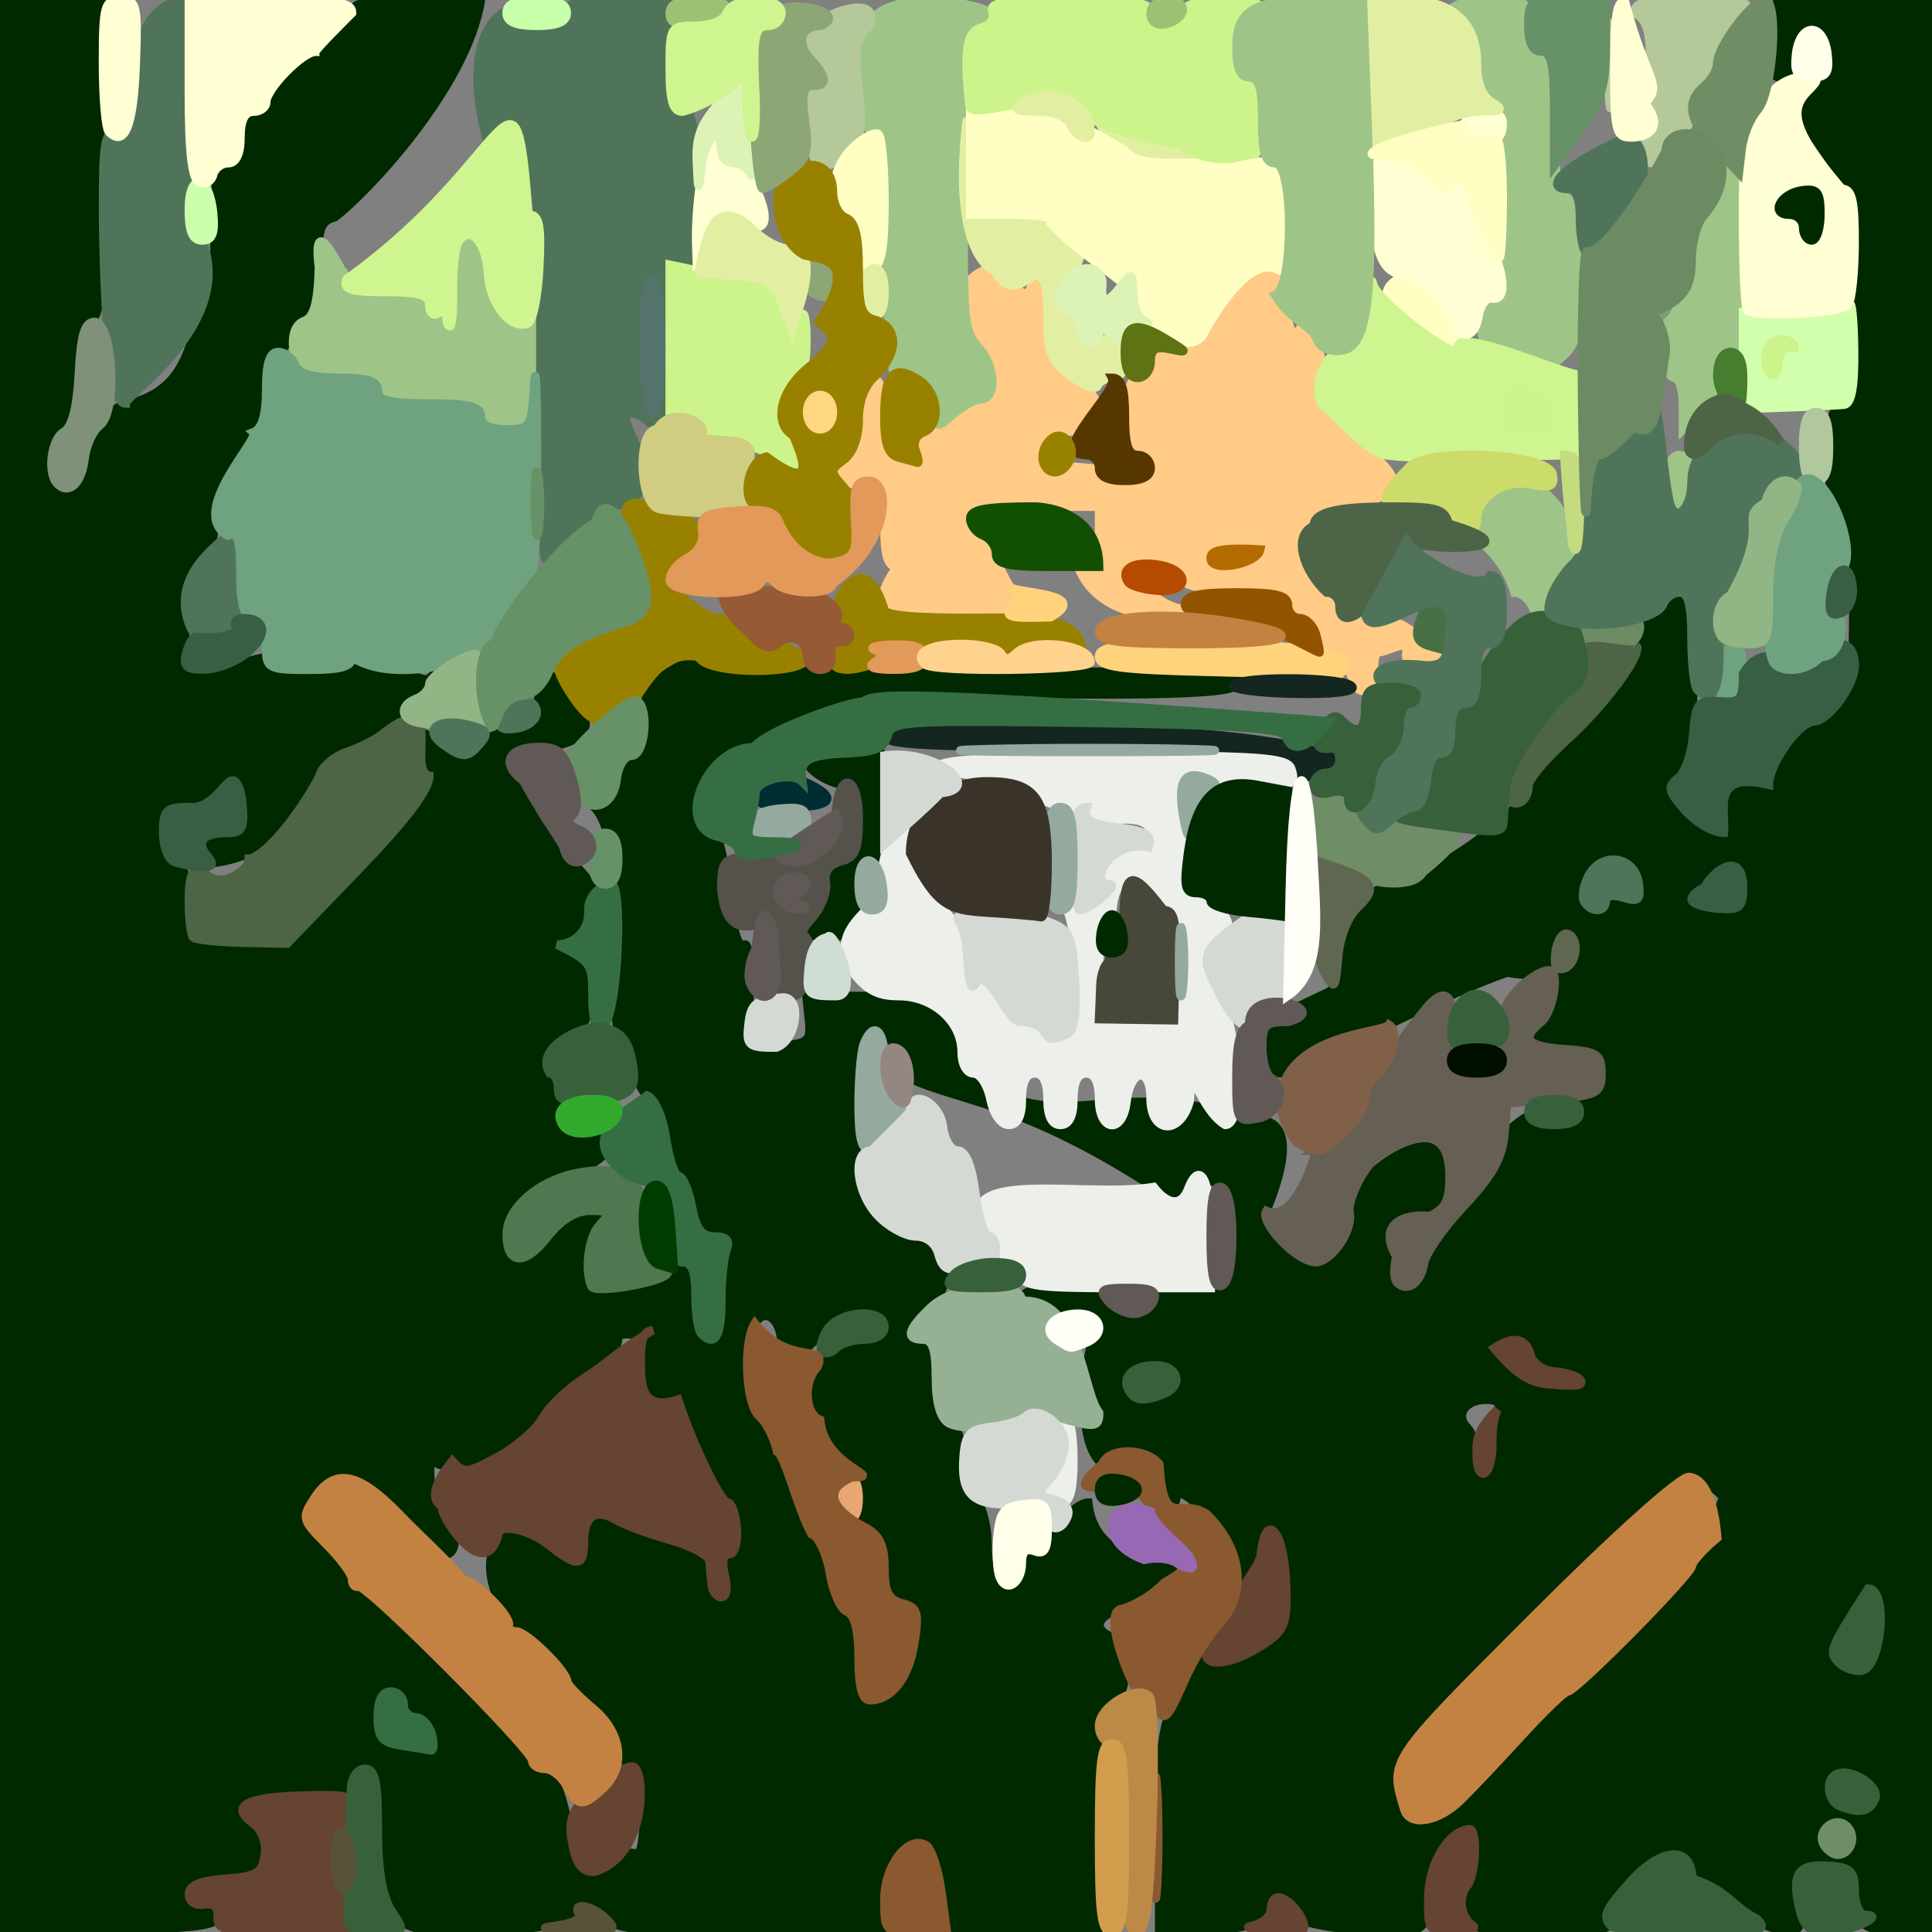    <svg
      width="225"
      height="225"
      viewBox="0 0 225 225"
      fill="none"
      xmlns="http://www.w3.org/2000/svg"
    >
      <rect x="0" y="0" width="225" height="225" fill="#808080" stroke="none"/>
      <g clip-path="url(#clip0_2012_33)">
        <path
          d="M0 112.53V0H6H12V18.393C12 33.82 11.758 36.879 10.5 37.362C9.4 37.784 9 39.518 9 43.862C9 48.318 8.612 49.935 9.824 53.676C10.149 50.843 13.128 47 15 47C22.187 45.379 22.187 38.966 23.75 34.75C24.667 34.933 25 32.867 25 27C25 20.556 25.292 19 26.5 19C27.5 17 30.75 10.5 31.017 11.75C31.038 10.226 35.355 6 36.891 6C37.174 5 40.88 1.75 41 1.5C41 0.3 42.5 0 48.5 0H56C54.383 10.201 42.617 22.552 39 25.29C37.307 25.733 37 26.653 37 31.299C37 35.254 36.581 36.947 32.5 41C31.394 41 31 42.155 31 45.393C31 48.375 30.518 49.971 26.5 56C25.408 56 25 57.127 25 60.14C25 62.851 24.425 64.7 23.332 65.499C22.136 66.373 21.641 68.317 21.582 72.36C21.503 77.804 21.592 78 24.128 78C25.573 78 27.315 77.325 31 76.5C31 77.633 32.222 78 36 78C39.778 78 41 77.633 41 76.5C41.039 71.824 48.373 80.324 50 78.982C50 80.717 43.598 86.482 40.51 87.528C38.808 88.105 37.359 89.395 34 95.05C34 96.309 30.271 100 24.367 100.542C23.063 97.73 23.491 97 26.443 97C28.304 97 28.507 96.524 28.168 92.967C26.536 84.738 23.968 96.535 22 94C19.358 94 19 94.345 19 96.893C19 98.488 19.646 100.034 20.44 100.339C21.307 100.672 22.003 102.603 22.19 105.195L22.5 109.498L27.925 109.738L33.35 109.978L41.675 101.348C47.316 95.5 50 91.957 47 86.5C47 84.558 48.46 84.6 51.561 86.632C53.807 88.103 54.221 88.112 55.776 86.723C56.724 85.876 58.625 85.029 60 84.841C61.805 84.595 62.533 83.856 62.617 82.183C62.824 78.07 64.561 77.618 66.768 81.103C68.472 83.794 68.59 84.552 67.477 85.665C66.743 86.399 64.787 87 63.13 87C59.176 87 58.149 88.849 60.934 90.95C61.568 98.568 72.309 102.802 68.46 105.75C68.835 108.067 67.206 110 66 112C68.741 112 69 112.292 69 115.378C69 118.395 66.737 121.834 65.096 121.31C62.469 122.255 64.625 126.68 65.187 128.242C65.413 130.577 66.06 131.572 67.5 131.8C71.98 132.51 72.301 132.976 69.71 135.014C68.321 136.106 66.355 137.008 65.342 137.017C62.911 137.04 59 141.243 59 143.832C59 147.306 61.104 147.441 63.693 144.133C65.312 142.064 67.022 141 68.727 141C71.11 141 71.191 141.135 69.761 142.75C68.909 143.712 68.277 145.625 68.356 147C68.482 149.182 69.02 149.539 72.586 149.8C75.349 150.002 77.09 149.598 77.959 148.55C80.06 146.019 81 146.758 81 150.941C81 153.109 81.48 155.178 82.067 155.541C83.582 156.477 83.699 156.159 84.208 149.75C84.601 144.801 84.425 144 82.944 144C81.769 144 81.014 142.89 80.566 140.5C80.205 138.575 79.531 137 79.068 137C78.605 137 77.93 135.015 77.566 132.589C77.202 130.163 76.307 127.948 75.578 127.668C74.849 127.388 73.95 125.549 73.581 123.58C73.212 121.611 72.539 120 72.087 120C71.635 120 71.491 114.861 71.768 108.58C71.768 108.58 72.272 97.159 69.191 93.96C70.784 93.588 71.598 92.58 71.816 90.71C71.996 89.17 72.752 88 73.566 88C74.593 88 75 86.755 75 83.607C75 80.625 75.482 79.029 81.362 76.5C81.857 77.791 87.001 78.025 118.219 78.175C138.174 78.271 152.475 78.506 150 78.698C147.525 78.89 144.579 79.514 143.453 80.084C142.177 80.73 133.799 81.003 121.213 80.81C104.876 80.559 100.92 80.761 100.498 81.863C100.255 80.456 88.242 86.196 87.891 87C82.287 87 78.432 96.139 83.5 97.411C84.921 100.688 85.06 111.295 86.788 110C87.221 110 87.449 112.727 87.295 116.06L87.016 122.12L90.758 121.81C94.182 121.526 94.475 121.266 94.212 118.75L93.924 116H100.962C108.83 116 112 117.867 112 122.5C119.692 134.788 130.944 124.172 144.614 130.545C148.893 129.742 151.286 131.681 147.482 141.029C146.638 142.394 151.036 146.961 153.215 146.983C155.044 147.001 157.587 143.321 157.169 141.261C156.87 139.783 158.851 135.799 166.226 132.823C167.02 130.442 168.766 133.085 168.816 136.743C168.858 139.753 168.392 140.739 166.506 141.629C158.218 139.479 163.613 147.141 165.815 147.286C165.988 146.068 168.101 142.986 170.51 140.435C173.705 137.052 174.974 134.831 175.196 132.226C179.077 127.611 187.558 127.611 186.82 124.754C186.554 122.878 185.786 122.449 182.25 122.193C177.757 121.868 177.043 121.039 179.5 119C183.67 109.581 183.67 109.581 181 110.952C181 113.216 179.241 113.959 175.556 113.255C168.327 115.671 154.531 123.089 149.893 125C147.345 125 147 124.642 147 122C147 119.333 147.333 119 154.5 115.638C155.453 115.272 156 113.735 156 111.422C156 107.144 159.308 103.043 162.781 103.017C169.846 100.327 177.152 94.377 178 91.648C178 90.87 179.908 88.509 182.24 86.402C187.001 82.101 191 76.648 191 74.456C191 72.804 194.486 69 196 69C198.08 69 197.502 88.988 195.374 90.646C194.11 91.63 194.243 92.159 196.316 94.396C197.643 95.828 199.691 97 200.865 97C200.07 91.678 202.266 90.646 206.017 91.25C206.032 88.837 209.618 84 211.391 84C211.726 84 212.869 83.131 213.931 82.069C215.588 80.412 215.859 78.702 215.84 70.003C215.823 62.221 215.491 59.742 214.409 59.327C212.328 58.528 212.413 47 214.5 47C215.753 47 216 44.944 216 34.5C216 24.056 215.753 22 211 15.71C208.413 15.033 208.449 12.592 211.083 10.138C212.345 8.962 213.035 7.273 207.384 9C206.229 9 206.008 8.059 206.388 4.75C206.656 2.412 206.904 0.387 206.938 0.25C206.972 0.112 211.05 0 216 0H225V112.5V225L220.25 224.985C214 224.328 218.625 222.194 216 220.216C216 217.735 215.646 217.436 212.75 217.466C209.627 217.499 209.509 217.647 209.72 221.25C209.902 224.344 209.608 225 208.042 225C197.079 221.787 197.079 219.009 194.839 216C192.31 216 186.72 221.827 187.442 223.71C187.82 224.696 186.116 224.997 180.219 224.985C175.974 224.977 172.05 224.639 171.5 224.235C170.08 223.192 169.77 220.987 170.855 219.645C171.885 218.37 172.105 212.981 171.125 213.033C169.298 213.13 165.85 217.168 166.391 218.577C166.725 219.447 166.725 221.248 166.391 222.579C165.887 224.588 165.165 224.998 162.142 224.989C155.886 224.97 151 223.821 148 222.375C148 223.856 143.806 225 138.375 225H135L135.009 213.25C135.017 203.048 135.321 200.876 137.316 196.757C138.893 193.501 139.937 192.337 140.644 193.044C141.78 194.18 145.197 193.104 148.306 190.633C149.721 189.508 150.046 188.059 149.806 183.928C149.46 177.964 147.316 175.999 146.818 181.189C146.445 185.07 144.657 185.615 144.148 182.002C143.739 179.102 137 171.984 137 174.452C135.785 179.629 135.568 171.14 134.996 170.495C133.391 168.561 129.105 168.564 128.362 170.5C124.604 167.36 126.867 154.878 128 154.393C128 153.409 126.68 153 123.5 153C120.167 153 119 152.611 119 151.5C119 150.395 120.154 150 123.378 150C126.049 150 128.24 150.585 129 151.5C130.582 153.406 133.618 153.44 134.339 151.56C134.672 150.693 136.603 149.997 139.196 149.81L143.5 149.5L143.8 144.312C144.06 139.811 143.806 138.966 141.879 137.935C140.051 136.957 139.448 137.034 138.469 138.373C136.95 140.451 136.05 140.424 134.36 138.25C118.948 128.29 111.791 128.29 106 125.606C106 124.417 105.042 122.625 103.871 121.622C100.794 118.988 100.031 120.855 100.033 131C100.035 138.646 100.273 139.726 102.408 141.75C103.714 142.988 105.619 144.004 106.641 144.008C110.72 144.025 111.242 150.969 107.339 153.3C105.541 154.374 105.638 156 107.5 156C108.613 156 109 157.17 109 160.531C109 163.636 109.472 165.244 110.5 165.638C111.417 165.99 112 167.506 112 169.536C112 171.363 112.675 173.532 113.5 174.357C114.329 175.186 115 177.631 115 179.822C115 182.301 115.525 183.988 116.402 184.324C119.415 181.247 121.384 180.026 122 180.118C122 178.511 125.239 175 126.722 175C127.468 181.605 133.838 181.605 136.475 181.96C137.315 183.319 133.802 186.582 130.645 187.374C127.734 188.105 127.16 189.74 129.5 190.638C130.412 190.988 131 192.502 131 194.5C131 196.498 130.412 198.012 129.5 198.362C128.273 198.833 128 201.308 128 211.969V225H119.129H110.258L109.604 220.075C109.245 217.366 108.422 214.974 107.774 214.758C105.475 213.992 103 217.343 103 221.222V225H87.571C75.19 225 71.847 224.704 70.643 223.5C69.047 221.904 66.516 221.408 67.418 222.867C68.071 223.923 60.78 225 52.975 225C45.471 225 44 223.039 44 213.035C44 207.448 43.691 206 42.5 206C41.675 206 41 206.675 41 207.5C41 208.606 39.753 209.031 36.25 209.118C33.638 209.183 30.971 209.172 30.845 216.056C30.549 218.15 29.892 218.543 26.25 218.807C23.294 219.021 22 219.567 25.5 223C25.5 224.24 23.292 224.549 12.75 224.78L0 225.06V112.53ZM70.5 217C69.962 216.13 71.99 215.525 74.25 215.882C74.662 215.947 75 213.798 75 211.107C75 207.68 74.551 206.041 73.5 205.638C72.675 205.321 72 204.24 72 203.234C72 202.228 70.669 200.302 69.042 198.953C67.415 197.604 66.065 196.186 66.042 195.802C65.967 194.573 61.312 190 60.135 190C59.511 190 59.112 189.663 59.25 189.25C59.575 188.275 55.3 184 58 178.839C58 177.333 61.442 177.999 64 180C67.288 182.572 68 182.493 68 179.559C68 176.538 69.359 175.599 71.709 176.998C72.694 177.584 75.525 178.632 78 179.326C80.475 180.02 82.556 181.131 82.625 181.794C83.271 192.967 85.806 176.427 84.752 175C83.947 175 80.561 167.97 75.437 164.899C75.052 164.275 74.683 161.792 74.618 159.381C74.53 156.127 74.886 154.981 72 155.487C72 157.274 70.943 158.642 68.245 160.345C66.18 161.649 63.913 163.792 63.208 165.108C62.503 166.424 60.166 168.462 58.016 169.638C54.413 171.608 53.995 171.647 50.079 170.143C50.024 173.402 50.447 174.958 51.5 175.362C53.164 176.001 53.593 181 51.983 181C51.424 181 49.026 178.975 46.655 176.5C41.806 171.439 38.979 170.858 36.632 174.44C35.103 176.774 35.163 177.009 38.017 179.863C39.658 181.504 41 183.331 41 183.923C41 184.515 41.338 184.898 41.75 184.773C42.708 184.483 62 203.814 62 205.064C62 205.579 62.619 206 63.375 206C64.241 206 65.243 208.221 66.081 212C67.123 216.695 67.815 218 69.265 218C70.284 218 70.84 217.55 70.5 217ZM215.554 214.913C216.585 213.246 214.267 211.333 212.887 212.713C211.733 213.867 212.455 216 214 216C214.485 216 215.184 215.511 215.554 214.913ZM170.104 209.65C171.422 208.358 174.618 204.983 177.207 202.15C179.796 199.317 182.204 197 182.56 197C183.505 197 196.992 183.36 197.042 182.353C197.065 181.884 198.394 180.415 200.7 174.357C199.49 173.08 197.67 172.027 196.655 172.017C195.588 172.007 187.913 178.908 178.465 188.371C161.561 205.303 161.796 204.949 163.558 210.75C164.167 212.756 167.509 212.194 170.104 209.65ZM218.376 209.462C218.76 208.46 218.187 207.629 216.733 207.079C214.162 206.107 213 206.542 213 208.476C213 210.991 217.474 211.812 218.376 209.462ZM50.29 202C50.002 200.9 49.144 200 48.383 200C47.597 199 44.211 195.75 44 199.934C44 202.367 44.47 202.939 46.75 203.284C48.263 203.513 49.795 203.768 50.156 203.85C50.517 203.932 50.578 203.1 50.29 202ZM104.218 196.75C105.098 196.062 106.113 193.648 106.474 191.384C107.049 187.775 106.876 187.201 105.065 186.727C103.468 186.309 103 185.383 103 182.643C103 180.404 102.399 178.763 101.367 178.185C100.215 177.54 99.869 176.347 100.193 174.136C99.82 171.34 95.324 166.561 95.5 165.362C91.684 163.898 96.049 156 100.674 156C102.075 156 103 155.403 103 154.5C103 151.865 98.154 152.774 95 156C91.448 159.633 91 159.696 91 156.559C91 153.65 89.133 152.181 87.904 154.122C86.495 156.346 86.853 163.634 88.436 164.947C89.226 165.602 90.161 167.457 90.515 169.069C92.308 170.906 93.553 177.59 94.506 178.641C95.334 178.959 96.297 181.008 96.647 183.195C96.997 185.382 97.895 187.406 98.642 187.693C99.531 188.034 100 189.907 100 193.107C100 198.241 101.097 199.188 104.218 196.75ZM218.817 189.656C219.087 185.939 218.837 185 217.578 185C216.567 186.207 213.031 194.538 216.783 194.561C218.039 194.377 218.566 193.106 218.817 189.656ZM173.785 168.127C173.741 166.566 174.022 164.773 174.411 164.144C174.852 163.431 174.365 163 173.118 163C170.629 163 169.405 164.805 170.887 166.287C171.499 166.899 172 168.462 172 169.759C172 171.056 172.42 171.859 172.933 171.542C173.446 171.225 173.829 169.688 173.785 168.127ZM135.418 162.393C137.915 161.435 137.299 159 134.559 159C131.925 159 130.506 160.392 131.5 162C132.211 163.151 133.187 163.249 135.418 162.393ZM183.78 160.446C183.476 160.141 182.207 159.816 180.961 159.722C179.715 159.628 178.486 158.753 178.231 157.776C177.715 155.803 176.264 155.537 176.336 159.432C176.638 160.22 178.374 161.012 180.193 161.191C183.716 161.538 184.673 161.339 183.78 160.446ZM187 104.933C187 104.307 187.861 104.138 189.082 104.526C190.835 105.082 191.111 104.816 190.832 102.843C190.387 99.702 186.542 99.118 185.021 101.96C183.882 104.087 184.374 106 186.059 106C186.577 106 187 105.52 187 104.933ZM203 103.016C203 101.002 202.502 100 201.5 100C200.5 100.257 197.25 105.195 200 105.803C202.721 106.01 203 105.751 203 103.016Z"
          fill="#002900"
          stroke="#002900"
        />
        <path
          d="M157.504 79.013C157.152 77.904 155.995 76.533 154.932 75.964C153.14 73.092 150.394 71.124 150 70.548C150 69.465 148.411 69.02 143.75 68.798C139.404 68.591 137.576 68.119 137.75 67.25C130.619 62.827 132.015 69.646 137.541 70.933C136.743 72.224 128 72.375 125.559 66C127.682 66 128 65.544 128 62.5V59H120.5C114.756 59 113 59.326 113 60.393C114 60.503 117.25 68.206 117.75 68.464C121.277 69.831 116.101 72 109.309 72C103.357 72 100.997 70.706 104.5 66C103.362 66 103 64.764 103 60.883C103 55.952 102.909 55.784 100.476 56.249C97.437 56.83 96.073 55.151 98.275 53.541C99.145 52.905 100.001 50.646 100.178 48.52C100.65 42.855 103 42.671 103 48.3C103 51.982 103.365 52.862 107.723 50.276C108.652 49.92 110.233 48.924 111.238 48.064C112.243 47.204 113.568 46.5 114.183 46.5C116.161 46.5 116.017 42.325 113.974 40.476C112.51 39.151 112 37.398 112 33.69C117.653 26.45 118.919 38.97 120.5 32C121.631 32 122 33.215 122 36.932C122 41.271 122.361 42.121 125 44C129.724 47.364 128.909 50.438 123.334 50.283C121.829 50.241 120.879 53.807 122.181 54.612C124.068 53.394 136.174 56.733 132.5 53C131.389 53 131 51.833 131 48.5C131 45.167 131.389 44 135.926 40.691C137.114 41.002 138.542 40.39 144 34.567C144 31.786 147.493 30.086 149.351 31.963C149.774 33.679 149.774 41.267 151.564 38C153.207 38 154.455 42.152 153.69 45.077C157.414 53.778 168.022 55.586 158.082 59C155.352 59 153 60.04 153 61.247C147.106 64.053 156.147 69.362 156 70.5C156 71.58 157.105 72 159.95 72C162.161 72 164.252 72.583 168.273 77.127C166.859 78.541 163.423 77.73 163.791 76.068C163.978 75.225 163.501 74.977 162.459 75.377C161.567 75.719 160.648 76 160.418 76C160.188 76 160 76.873 160 77.941C160 80.682 158.27 81.425 157.504 79.013ZM146.767 64C146.969 62.935 146.173 62.5 141 65.066C141 66.708 146.445 65.701 146.767 64Z"
          fill="#FFCB87"
          stroke="#FFCB87"
        />
        <path
          d="M22.211 73.118C20.906 70.18 21.53 67.27 24.032 64.634C25.389 63.204 26.861 62.027 27.302 62.017C27.743 62.007 28.008 64.661 27.891 67.914C27.698 73.268 27.453 73.871 25.304 74.282C23.755 74.578 22.68 74.174 22.211 73.118Z"
          fill="#50745A"
          stroke="#50745A"
        />
        <path
          d="M200.384 80.558C199.588 78.483 200.295 75.734 201.75 75.25C202.595 74.969 203 75.995 203 78.417C203 81.997 201.429 83.282 200.384 80.558Z"
          fill="#6FA37F"
          stroke="#6FA37F"
        />
        <path
          d="M119 148.5C119 147.675 118.325 147 117.5 147C106.177 134.776 125.064 139.741 134.36 138.25C136.028 140.396 137.597 140.494 138.362 138.5C139.722 134.955 141 137.377 141 143.5V150H130C120.889 150 119 149.742 119 148.5Z"
          fill="#EDEFEA"
          stroke="#EDEFEA"
        />
        <path
          d="M164.287 37.734C161.405 35.522 160.063 33.726 163.7 32C165.597 32 171 38.28 171 40.486C171 41.847 168.092 40.655 164.287 37.734Z"
          fill="#FFFFC4"
          stroke="#FFFFC4"
        />
        <path
          d="M140.55 193.081C139.881 191.999 141.999 188 143.241 188C143.174 186.375 146.455 182.875 146.818 181.189C147.328 175.879 149.47 177.99 149.75 184.079C149.964 188.717 149.675 189.732 147.75 191.105C144.599 193.353 141.281 194.264 140.55 193.081Z"
          fill="#654431"
          stroke="#654431"
        />
        <path
          d="M56 48.5C56 47.333 54.667 47 50 47C45.434 47 44 46.655 44 45.555C44 44.54 42.585 44.019 39.25 43.805C34.898 43.526 34.473 43.269 34.183 40.744C33.976 38.947 34.411 37.779 35.433 37.387C36.572 36.95 37.041 35.245 37.15 31.143C36.065 22.631 41.469 35.173 40.362 32.5C39.897 33.713 40.764 34 44.893 34C48.852 34 50 34.35 50 35.559C50.073 36.575 53.589 37.719 52.719 33.907C52.702 31.381 52.998 28.813 53.376 28.201C54.682 26.087 56.596 28.07 56.829 31.779C57.075 35.7 59.457 38.422 61.842 37.507C62.881 37.108 63.085 37.554 62.634 39.235C62.3 40.481 62.022 43.412 62.014 45.75C62.001 49.803 61.861 50 59 50C57 50 56 49.5 56 48.5Z"
          fill="#9EC587"
          stroke="#9EC587"
        />
        <path
          d="M178.45 42.085C177.928 41.582 176.375 41.019 175 40.835C172.963 40.562 172.5 39.944 172.5 37.5C172.5 35.633 172.972 34.594 173.75 34.75C175.758 35.152 175.512 12.41 173.5 11.638C172.519 11.262 172 9.704 172 7.138C172 4.572 171.481 3.014 170.5 2.638C167.459 1.471 169.132 0 173.5 0C177.833 0 178 0.111 178 3C178 5 178.5 6 179.5 6C180.708 6 181 7.556 181 14C181 20.444 181.292 22 182.5 22C183.72 22 184 23.649 184 30.845C184 38.144 183.68 39.979 182.171 41.345C180.056 43.259 179.735 43.323 178.45 42.085Z"
          fill="#9EC587"
          stroke="#9EC587"
        />
        <path
          d="M162.706 149.372C162.338 149.004 162.302 147.645 162.627 146.352C160.425 142.557 163.377 141.321 166.506 141.629C168.392 140.739 168.858 139.753 168.816 136.743C168.766 133.085 167.02 130.442 160.4 134.765C158.851 135.799 156.87 139.783 157.169 141.261C157.587 143.321 155.044 147.001 153.215 146.983C151.036 146.961 146.638 142.394 147.482 141.029C150.959 142.642 153.451 133.843 153.201 134C154.991 134 159 129.862 159 128.014C159 127.268 159.699 125.885 160.554 124.941C161.409 123.997 162.18 122.274 166 117.5C168.345 114.675 169.531 115.801 169.157 120.5C168.804 124.943 168.838 125 171.899 125C175.104 125 175.505 124.163 175.059 118.399C174.92 116.61 178.535 113 180.465 113C181.67 113 180.891 117.846 179.5 119C177.043 121.039 177.757 121.868 182.25 122.193C186.035 122.467 186.5 122.774 186.5 125C186.5 127.303 186.067 127.539 181 128L175.5 128.5L175.196 132.148C174.971 134.847 173.751 137.003 170.51 140.435C168.101 142.986 165.988 146.034 165.815 147.208C165.489 149.418 163.875 150.541 162.706 149.372Z"
          fill="#665F54"
          stroke="#665F54"
        />
        <path
          d="M204.632 42.702C204.349 41.622 204.734 40.123 205.485 39.372C207.098 37.759 210 38.59 210 40.666C210 41.465 209.55 41.84 209 41.5C208.45 41.16 208 41.733 208 42.774C208 45.273 205.289 45.216 204.632 42.702Z"
          fill="#CCF48B"
          stroke="#CCF48B"
        />
        <path
          d="M163.558 210.75C161.796 204.949 161.561 205.303 178.465 188.371C187.913 178.908 195.588 172.007 196.655 172.017C197.67 172.027 199.49 173.08 199.993 179.089C198.394 180.415 197.065 181.884 197.042 182.353C196.992 183.36 183.505 197 182.56 197C182.204 197 179.796 199.317 177.207 202.15C174.618 204.983 171.422 208.358 170.104 209.65C167.509 212.194 164.167 212.756 163.558 210.75Z"
          fill="#C38242"
          stroke="#C38242"
        />
        <path
          d="M58.175 83.331C58.599 81.13 62.5 80.831 62.5 83C62.5 83.825 61.447 84.649 60.161 84.831C58.347 85.088 57.902 84.751 58.175 83.331Z"
          fill="#50745A"
          stroke="#50745A"
        />
        <path
          d="M63.5 65.001C63.149 64.434 62.893 55.2 62.93 44.484C62.987 27.811 62.78 25 61.498 25C55.314 19.836 50.502 -4.215 66 1.5C66 0.333 67.333 0 72 0H78V6.5C78 11.611 78.321 13 79.5 13C80.722 13 81 14.667 81 22C81 29.333 80.722 31 79.5 31C78.272 31 78 32.722 78 40.5C78 49.867 77.563 51.163 75.2 48.8C69.504 45.487 76.362 54.598 74.816 54.65C74.555 57.826 74.085 58.559 72.134 58.835C70.829 59.02 69.544 60.029 69.268 61.085C68.991 62.143 67.897 63 66.824 63C65.756 63 65.141 63.419 65.457 63.931C65.773 64.443 65.606 65.125 65.085 65.447C64.564 65.769 63.851 65.569 63.5 65.001ZM77 40.559C77 36.466 76.55 32.84 76 32.5C75.365 32.108 75 34.823 75 39.941C75 44.647 75.416 48 76 48C76.577 48 77 44.853 77 40.559Z"
          fill="#50745A"
          stroke="#50745A"
        />
        <path
          d="M160.705 52.817C160.095 52.44 159.236 52.354 154.736 47.729C152.418 46.839 153.741 41.179 156.355 40.806C158.074 40.561 158.619 39.608 159.1 36C159.43 33.525 159.781 32.175 159.881 33C160.079 34.644 167.999 41 169.848 41C168.274 37.144 183.111 44.2 184.129 43.595C184.2 45.743 184.333 48.737 184.425 50.25C184.566 52.569 184.193 53.003 182.046 53.021C180.645 53.033 175.521 53.146 170.657 53.273C165.793 53.4 161.315 53.194 160.705 52.817ZM180.45 49.081C181.241 47.801 178.218 44.979 176.685 45.567C175.994 45.832 175.429 46.939 175.429 48.025C175.429 49.401 176.104 50 177.655 50C178.88 50 180.137 49.587 180.45 49.081Z"
          fill="#CEF58F"
          stroke="#CEF58F"
        />
        <path
          d="M194.639 59.306C193.308 57.975 193.988 53 195.5 53C196.493 53 197 53.993 197 55.941C197 58.876 195.849 60.516 194.639 59.306Z"
          fill="#9EC587"
          stroke="#9EC587"
        />
        <path
          d="M185.449 74.944C183.761 73.079 183.773 73 185.763 73C186.903 73 188.548 72.727 189.418 72.393C191.684 71.523 191.425 74.254 189.104 75.703C187.543 76.678 186.897 76.544 185.449 74.944Z"
          fill="#6C8B62"
          stroke="#6C8B62"
        />
        <path
          d="M196 47C196 45.35 195.55 44 195 44C193.319 44 193.784 35.02 195.5 34.362C196.466 33.991 197 32.444 197 30.015C197 27.941 197.631 25.721 198.402 25.081C199.173 24.441 200.086 22.793 200.431 21.418C201.757 16.134 203 20.557 203 30.559C203 39.173 202.738 41 201.5 41C200.567 41 200 41.944 200 43.5C200 44.875 199.1 46.9 198 48L196 50V47Z"
          fill="#9EC587"
          stroke="#9EC587"
        />
        <path
          d="M97 77C97 74.96 97.222 74.506 98.1 74.75C94.586 74.059 99.995 61.228 103 70.998C103 71.689 106.92 72.022 114.25 71.953C120.438 71.895 126.062 71.881 126.066 76.035C123.546 74.687 119.688 74.712 118.313 76.087C117.53 76.87 117.038 76.87 116.554 76.087C116.163 75.454 112.667 75.006 108.191 75.015C103.61 75.024 101.039 75.372 101.834 75.876C102.898 76.55 102.831 76.851 101.502 77.361C99.047 78.303 97 78.139 97 77Z"
          fill="#998100"
          stroke="#998100"
        />
        <path
          d="M69 116C69 112.222 68.833 112 64.878 110C67.024 110 68.667 108.199 68.528 106C68.435 104.523 69.782 103.045 71.25 103.015C72.154 102.997 72.219 111.038 71.358 116.25C70.538 121.214 69 121.051 69 116Z"
          fill="#356E43"
          stroke="#356E43"
        />
        <path
          d="M22.496 109.163C22.223 108.89 22 106.941 22 104.833C22 102.092 22.428 101 23.5 101C24.843 104.069 29.01 101.569 29 100C30.271 100 34 96.309 37.148 90.521C37.359 89.395 38.809 88.104 40.51 87.527C42.155 86.969 44.094 85.947 44.821 85.256C51.957 79.952 47.28 89.798 50 90.359C50 91.956 47.325 95.49 41.714 101.307L33.429 109.896L28.21 109.778C25.34 109.713 22.769 109.436 22.496 109.163Z"
          fill="#4D6546"
          stroke="#4D6546"
        />
        <path
          d="M121.664 174.331C121.296 173.963 121.727 172.854 122.621 171.866C123.6 170.784 124.054 169.062 123.762 167.535C123.495 166.141 123.665 165 124.139 165C124.613 165 125 167.25 125 170C125 173.5 124.6 175 123.667 175C122.934 175 122.032 174.699 121.664 174.331Z"
          fill="#EDEFEA"
          stroke="#EDEFEA"
        />
        <path
          d="M92.75 56.311C91.787 56.059 91 55.264 91 54.543C91 52.85 87.217 51.469 81.5 51.074C82.267 49.842 79.836 46.823 78 48V39.421V30.841L80.75 31.415C82.262 31.731 84.952 32.086 86.726 32.205C89.31 32.379 90.179 33.026 91.098 35.461C92.293 43.949 93.548 32.07 93.9 38.643C93.972 42.36 93.584 43.946 92.5 44.362C90.631 45.079 90.526 49.621 92.354 50.7C93.099 51.14 93.936 52.737 94.215 54.25C94.494 55.763 94.672 56.948 94.611 56.884C94.55 56.82 93.713 56.563 92.75 56.311Z"
          fill="#CCF48B"
          stroke="#CCF48B"
        />
        <path
          d="M169.295 37.326C168.399 34.992 165.256 32 163.7 32C161.137 32 160 29.508 160 23.888C160 18.38 160.09 18.186 162.515 18.452C163.898 18.604 165.923 19.758 167.015 21.017C169.488 24.445 170.505 19.276 171 22.265C171 22.961 171.9 25.209 173 27.261C175.246 31.452 175.626 35.128 173.774 34.75C173.1 34.612 172.393 35.513 172.204 36.75C171.8 39.396 170.21 39.71 169.295 37.326Z"
          fill="#FFFFD3"
          stroke="#FFFFD3"
        />
        <path
          d="M134.638 198.5C134.321 197.675 133.373 197 132.531 197C131.474 195.743 128.26 187.555 130.693 187.362C132.174 186.99 134.357 185.639 135.543 184.359C139.162 182.23 139.745 180.984 139.214 180.224C137.959 180.576 134 177.565 134 176.259C133.281 170.249 121.856 176.148 128.362 170.5C129.105 168.564 133.391 168.561 134.996 170.495C135.553 178.379 137.238 174.288 140.5 176.303C144.742 180.423 145.308 185.714 141.89 189.292C140.73 190.507 138.946 193.413 137.926 195.75C135.895 200.404 135.496 200.737 134.638 198.5Z"
          fill="#8A5930"
          stroke="#8A5930"
        />
        <path
          d="M169.033 119.813C169.077 116.768 172.295 113 175.178 118.746C175.465 121.202 175.148 121.534 172.25 121.813C169.422 122.086 169.004 121.826 169.033 119.813Z"
          fill="#38613B"
          stroke="#38613B"
        />
        <path
          d="M66.344 80.645C65.158 78.813 64.483 76.906 64.844 76.406C65.607 75.349 69.552 73.39 72.658 72.525C75.808 71.648 76.103 69.777 73.975 64.177C71.789 58.423 72.492 57.604 78 59.483C82.068 60.871 83.013 63.388 80.06 64.968C78.927 65.574 78 66.504 78 67.035C78 68.683 81.905 72 83.845 72C84.86 72 86.503 72.898 94 76.559C94 78.67 82.174 78.615 81.362 76.5C75.35 75.315 74.148 83.961 71.991 82.511C70.117 84.769 68.714 84.306 66.344 80.645Z"
          fill="#998100"
          stroke="#998100"
        />
        <path
          d="M110.514 165.748C109.516 165.189 109 163.384 109 160.45C109 157.161 108.609 156 107.5 156C105.383 156 105.66 154.855 108.408 152.25C111.275 149.532 119 148.985 119 151.5C125.952 151.231 125.952 161.872 128 164.535C128 166.254 127.551 166.306 123.257 165.074C121.481 164.565 119.8 164.514 119.523 164.963C118.781 166.164 112.271 166.731 110.514 165.748Z"
          fill="#96B094"
          stroke="#96B094"
        />
        <path
          d="M184.513 105.021C184.18 104.482 184.408 103.105 185.021 101.96C186.542 99.118 190.387 99.702 190.832 102.843C191.111 104.816 190.835 105.082 189.082 104.526C187.861 104.138 187 104.307 187 104.933C187 106.271 185.322 106.33 184.513 105.021Z"
          fill="#50745A"
          stroke="#50745A"
        />
        <path
          d="M134.378 214C134.378 207.675 134.541 205.087 134.739 208.25C134.937 211.413 134.937 216.587 134.739 219.75C134.541 222.913 134.378 220.325 134.378 214Z"
          fill="#8A5930"
          stroke="#8A5930"
        />
        <path
          d="M81.09 28.39C80.948 23.492 82.185 16 83.136 16C86.495 16.88 93.446 30.878 85.029 25C83.664 25 82.769 26 82.119 28.25L81.18 31.5L81.09 28.39Z"
          fill="#FFFFD3"
          stroke="#FFFFD3"
        />
        <path
          d="M20.25 100.338C19.562 100.061 19 98.521 19 96.917C19 94.343 19.352 94 22 94C25.876 94.428 27.016 87.595 28.168 92.967C28.507 96.524 28.304 97 26.443 97C23.644 97 22.764 98.011 24.131 99.658C24.997 100.701 24.828 100.982 23.372 100.921C22.342 100.878 20.938 100.615 20.25 100.338Z"
          fill="#385F44"
          stroke="#385F44"
        />
        <path
          d="M129.015 114.25C129.026 111.461 129.279 110.884 130 112C131.274 113.971 131.274 118 130 118C129.45 118 129.007 116.312 129.015 114.25Z"
          fill="#3A3329"
          stroke="#3A3329"
        />
        <path
          d="M67.067 92.126C66.48 91.029 66 89.629 66 89.015C66 87.492 73.195 81.003 74.197 81.622C75.647 82.518 75.104 88 73.566 88C72.747 88 71.997 89.174 71.816 90.741C71.43 94.082 68.562 94.919 67.067 92.126Z"
          fill="#679166"
          stroke="#679166"
        />
        <path
          d="M130.25 17.056C127.896 15.092 127.267 13 129.031 13C129.218 15.273 143.195 18.529 137.5 18.851C133.983 18.909 131.833 18.376 130.25 17.056Z"
          fill="#E2EFA2"
          stroke="#E2EFA2"
        />
        <path
          d="M25.361 223.25C25.452 222.101 24.899 221.601 23.75 221.794C22.736 221.964 22 221.462 22 220.601C22 219.567 23.294 219.021 26.25 218.807C29.892 218.543 30.549 218.15 30.845 216.056C31.052 214.592 30.511 213.116 29.495 212.373C26.74 210.358 28.533 209.314 35.086 209.117C40.645 208.95 41.167 209.105 40.479 210.716C39.041 214.084 38.821 217.691 39.829 221.343L40.839 225H33.031C26.208 225 25.24 224.779 25.361 223.25Z"
          fill="#654431"
          stroke="#654431"
        />
        <path
          d="M122 176.507C122 175.401 120.941 175.056 117.912 175.175C113.228 175.359 111.85 173.98 112.239 169.5C112.458 166.978 112.978 166.448 115.5 166.173C117.15 165.993 118.906 165.452 119.403 164.97C120.824 163.591 124 165.827 124 168.206C124 169.381 123.238 171.185 122.306 172.214C120.704 173.984 120.727 174.115 122.737 174.641C124.038 174.981 124.653 175.741 124.324 176.599C123.611 178.458 122 178.394 122 176.507Z"
          fill="#D5D9D4"
          stroke="#D5D9D4"
        />
        <path
          d="M31 75.469C31 74.077 30.325 72.679 29.5 72.362C28.443 71.957 28 70.308 28 66.786C28 62.752 27.71 61.898 26.5 62.362C21.824 59.596 30.324 51.108 29.5 50.362C30.518 49.971 31 48.375 31 45.393C31 42.305 31.414 41 32.393 41C33.159 41 34.045 41.675 34.362 42.5C34.756 43.528 36.364 44 39.469 44C42.83 44 44 44.387 44 45.5C44 46.667 45.333 47 50 47C54.667 47 56 47.333 56 48.5C56 49.494 56.994 50 58.948 50C61.796 50 61.906 49.822 62.223 44.75C62.403 41.862 62.54 45.912 62.526 53.748C62.507 64.464 62.19 67.996 61.25 67.998C59.283 69.845 57.945 76.109 55.5 76C50.742 78.426 44 78.719 41 76.5C41 77.633 39.778 78 36 78C31.317 78 31 77.84 31 75.469Z"
          fill="#6FA37F"
          stroke="#6FA37F"
        />
        <path
          d="M109 47.731C109 45.526 105.633 42.491 104.183 43.387C103.779 43.637 103.323 37.689 103.17 30.17C102.962 19.944 102.543 16.231 101.504 15.432C100.714 14.824 100.017 12.205 99.887 9.353C99.557 2.131 102.066 -0.204 109.719 0.202C115.084 0.487 118.129 2.444 114.341 3.173C112.74 3.481 112.547 5.183 112.316 20.975C112.082 37.009 112.217 38.602 113.977 40.476C115.983 42.611 116.118 46.5 114.187 46.5C113.57 46.5 112.15 47.283 111.032 48.24C109.075 49.915 109 49.897 109 47.731Z"
          fill="#9EC587"
          stroke="#9EC587"
        />
        <path
          d="M175.376 92.539C174.697 90.769 178.756 84.068 182.458 80.849C184.166 79.364 184.698 78.061 184.358 76.187C183.376 73.914 191.877 76.715 190.533 75.199C191.421 76.087 186.904 82.188 182.24 86.402C179.908 88.509 178 90.828 178 91.557C178 93.598 176.061 94.324 175.376 92.539Z"
          fill="#4D6546"
          stroke="#4D6546"
        />
        <path
          d="M101.863 77.106C103.014 76.377 103.014 76.158 101.863 75.7C101.113 75.402 102.112 75.122 104.083 75.079C106.637 75.023 107.667 75.431 107.667 76.5C107.667 77.557 106.608 77.996 104.083 77.985C101.682 77.975 100.949 77.685 101.863 77.106Z"
          fill="#E29959"
          stroke="#E29959"
        />
        <path
          d="M94.595 106.892C95.643 105.733 96.354 103.899 96.175 102.818C95.958 101.508 96.542 100.671 97.925 100.309C99.637 99.861 100 98.98 100 95.276C100 92.017 99.646 90.922 98.708 91.282C97.314 91.817 93.306 89.361 94.168 88.499C94.455 88.212 96.447 87.869 98.595 87.738L102.5 87.5L102.798 93.75C103.041 98.853 102.812 100 101.548 100C100.38 100 100 101.105 100 104.5V109H96.345C92.692 109 92.691 108.999 94.595 106.892Z"
          fill="#002900"
          stroke="#002900"
        />
        <path
          d="M151.25 90.254C150.562 90.023 150 89.196 150 88.417C150 87.235 146.097 87 126.417 87C107.994 87 102.925 86.727 103.252 85.75C103.856 83.949 148.732 83.944 156 88.601C156 89.908 153.16 90.897 151.25 90.254Z"
          fill="#142620"
          stroke="#142620"
        />
        <path
          d="M124.75 43.847C122.396 42.123 122 41.126 122 36.917C122 33.213 121.63 32 120.5 32C118.147 33.743 117.242 33.743 115.796 31.493C113.126 30.305 111.753 24.848 112.275 17.5C112.614 12.731 112.639 12.789 112.815 18.75L113 25H118.059C121.39 25 122.892 25.364 122.458 26.067C122.095 26.655 122.742 27.382 123.899 27.684C126.44 28.349 126.518 29.279 124.315 32.642C123.643 40.502 129.331 40.03 129.5 39C131.4 40.577 131.457 44 129.583 44C128.804 44 128.016 44.418 127.833 44.93C127.65 45.442 126.262 44.955 124.75 43.847Z"
          fill="#E2EFA2"
          stroke="#E2EFA2"
        />
        <path
          d="M90.875 115.5C90.629 114.517 90.248 110.957 90.125 108.5C89.67 105.657 84.715 111.303 84 103.5C84 100.572 84.368 99.981 86.25 99.882C87.488 99.817 88.95 99.864 89.5 99.987C91.945 100.534 95.233 100.167 96.157 99.243C96.711 98.689 97.24 96.756 97.332 94.949C97.601 89.684 100 90 100 95.3C100 98.98 99.635 99.862 97.925 100.309C96.542 100.671 95.958 101.508 96.175 102.818C96.354 103.899 95.643 105.733 94.595 106.892C93.547 108.051 93.119 109 93.644 109C94.169 109 94.415 110.575 94.19 112.5C93.942 114.626 93.236 116 92.391 116C91.626 116 90.944 115.775 90.875 115.5ZM93.137 105.3C92.006 104.85 92.001 104.617 93.108 103.933C94.827 102.871 93.564 101.57 91.56 102.339C89.6 103.091 90.662 106.026 92.857 105.921C94.059 105.863 94.134 105.697 93.137 105.3Z"
          fill="#54524A"
          stroke="#54524A"
        />
        <path
          d="M68.872 149.807C68.062 147.855 68.53 144.14 69.761 142.75C71.191 141.135 71.11 141 68.727 141C67.022 141 65.312 142.064 63.693 144.133C61.065 147.491 58.989 147.295 59.017 143.691C59.041 140.656 62.78 137.435 67.236 136.608C72.919 135.554 75 137.143 75 142.535C75 145.941 75.375 147 76.583 147C77.454 147 77.982 147.562 77.756 148.25C77.41 149.302 69.255 150.731 68.872 149.807Z"
          fill="#507750"
          stroke="#507750"
        />
        <path
          d="M115.35 128C115.02 126.35 114.131 125 113.375 125C112.575 125 112 123.955 112 122.5C112 118.967 108.663 116 104.688 116C102.164 116 100.846 115.282 99.147 112.984C96.063 107.439 103.542 105.517 102.826 102.491C102.676 100.26 103.211 98.36 104.295 97.276C105.902 95.669 106 95.786 106 99.286C106 101.921 106.436 103 107.5 103C121.633 120.033 121.633 120.033 124.083 120.524C126.085 119.759 125.454 108 124.25 105.968C125.488 105.951 127.373 105.276 128.25 101.754C128.678 99.62 131.399 98.093 133.75 98.667C135.989 92.26 124.06 98.061 124.988 94C123.266 94 121.195 93.338 120.386 92.529C119.577 91.72 116.692 90.762 113.976 90.402C103.787 89.05 110.774 88 129.952 88C146.467 88 149.88 88.246 150.349 89.468C151.198 91.681 149.843 92.015 143.904 91.054C140.932 90.573 138.252 90.477 137.949 90.84C137.011 91.964 138.119 104 139.16 104C140.294 104 143 106.514 143 107.568C143 107.959 142.223 108.848 141.274 109.542C139.654 110.727 139.684 111.078 141.774 115.262C144.346 120.412 144.964 131 142.693 131C139.603 129.167 138.872 123.208 138.543 128.25C137.427 132.285 134 132.034 134 127.917C134 124.091 131.645 124.434 131.184 128.327C130.736 132.108 128 131.827 128 128C128 126 127.5 125 126.5 125C125.5 125 125 126 125 128C125 130 124.5 131 123.5 131C122.5 131 122 130 122 128C122 126 121.5 125 120.5 125C119.5 125 119 126 119 128C119 130.022 118.503 131 117.475 131C116.581 131 115.702 129.76 115.35 128ZM137.5 111.583C137.5 106.284 137.149 104.571 136 104.257C138.225 109.352 130.119 96.757 129.5 106.362C128.4 106.784 128 108.518 128 112.86V118.783L132.75 118.641L137.5 118.5V111.583Z"
          fill="#EDEFEA"
          stroke="#EDEFEA"
        />
        <path
          d="M203 41.977V36.339L209 36.42C212.3 36.464 215.19 36.05 215.421 35.5C215.652 34.95 215.878 37.312 215.921 40.75C215.975 45.063 215.613 47.039 214.75 47.126C214.062 47.195 211.137 47.334 208.25 47.434L203 47.616V41.977ZM208 42.774C208 41.733 208.45 41.16 209 41.5C209.55 41.84 210 41.465 210 40.666C210 38.59 207.098 37.759 205.485 39.372C203.834 41.023 204.583 44.667 206.573 44.667C207.358 44.667 208 43.815 208 42.774Z"
          fill="#D2FFAC"
          stroke="#D2FFAC"
        />
        <path
          d="M87.184 119.25C87.453 116.908 88.019 116.453 91 116.183C93.527 115.858 92.829 121.244 90.375 122C87.139 122 86.892 121.787 87.184 119.25Z"
          fill="#D5D9D4"
          stroke="#D5D9D4"
        />
        <path
          d="M95.384 19.204C94.787 18.817 94.05 16.587 93.745 14.25C93.321 11.004 93.522 10 94.595 10C96.429 10 96.371 9.068 94.402 6.892C92.668 4.976 93.255 3 95.559 3C94.701 2 103.02 -1.25 101.179 3.114C99.657 4.418 99.461 5.603 99.983 10.347C100.524 15.265 100.332 16.279 98.538 17.964C97.4 19.033 95.981 19.591 95.384 19.204Z"
          fill="#B4C899"
          stroke="#B4C899"
        />
        <path
          d="M46.75 203.284C44.47 202.939 44 202.367 44 199.934C44 197.993 44.508 197 45.5 197C46.325 197 47 197.675 47 198.5C47 199.325 47.622 200 48.383 200C49.144 200 50.002 200.9 50.29 202C50.578 203.1 50.517 203.932 50.156 203.85C49.795 203.768 48.263 203.513 46.75 203.284Z"
          fill="#356E43"
          stroke="#356E43"
        />
        <path
          d="M94.001 32.281C94.001 30.723 94.445 30.233 95.494 30.636C96.316 30.951 96.756 31.584 96.473 32.043C96.19 32.502 96.737 33.313 97.689 33.846C99.119 34.646 98.949 34.787 96.711 34.657C94.627 34.536 94.002 33.988 94.001 32.281Z"
          fill="#8CA775"
          stroke="#8CA775"
        />
        <path
          d="M178.513 70.75C178.113 69.787 177.159 69 176.393 69C174.174 62.116 168.577 62.116 172 60.571C172 58.544 174.801 56 177.032 56C180.821 56 185.557 64.419 182.746 66.157C182.157 66.521 181.126 68.098 180.457 69.66C179.421 72.077 179.132 72.239 178.513 70.75Z"
          fill="#9EC587"
          stroke="#9EC587"
        />
        <path
          d="M212.446 214.913C211.415 213.246 213.733 211.333 215.113 212.713C216.267 213.867 215.545 216 214 216C213.515 216 212.816 215.511 212.446 214.913Z"
          fill="#708E65"
          stroke="#708E65"
        />
        <path
          d="M76.75 59.268C74.401 58.711 74.166 50 76.5 50C78.207 46.959 83.305 49.392 81.5 51.074C82.6 51.15 84.4 51.277 85.5 51.356C86.6 51.435 87.455 52.062 87.4 52.75C87.345 53.438 87.232 55.313 87.15 56.917C87.008 59.671 86.763 59.829 82.75 59.758C80.412 59.717 77.713 59.496 76.75 59.268Z"
          fill="#D0CD82"
          stroke="#D0CD82"
        />
        <path
          d="M52 36.941C52 36.359 51.55 36.16 51 36.5C50.45 36.84 50 36.416 50 35.559C50 34.35 48.852 34 44.893 34C40.764 34 39.897 33.713 40.362 32.5C59.885 18.551 59.885 4.057 61.548 25C62.81 25 63.041 26.14 62.798 31.171C62.634 34.565 62.032 37.495 61.46 37.684C59.369 38.373 57.058 35.426 56.829 31.779C56.596 28.07 54.682 26.087 53.376 28.201C52.998 28.813 52.718 31.268 52.754 33.657C52.79 36.046 52.635 38 52.41 38C52.185 38 52 37.523 52 36.941Z"
          fill="#CEF58F"
          stroke="#CEF58F"
        />
        <path
          d="M151.178 133.131C150.451 132.67 149.485 130.651 149.033 128.646C149.215 120.347 161.157 120.347 161.754 119.348C163.064 120.158 162.263 123.537 160.392 125.09C159.626 125.725 159 127.011 159 127.948C159 129.729 155.053 134.011 153.436 133.985C152.921 133.977 151.905 133.592 151.178 133.131Z"
          fill="#806048"
          stroke="#806048"
        />
        <path
          d="M62.31 58.5C62.316 55.2 62.502 53.971 62.725 55.768C62.948 57.565 62.943 60.265 62.715 61.768C62.487 63.271 62.304 61.8 62.31 58.5Z"
          fill="#679166"
          stroke="#679166"
        />
        <path
          d="M128.168 114.592C128.168 114.592 128.336 110.5 130.849 112.25C130.707 101.576 130.92 100 135.534 106C136.771 106 137.033 107.239 136.891 112.407L136.715 118.815L132.358 118.749L128 118.683L128.168 114.592Z"
          fill="#47473A"
          stroke="#47473A"
        />
        <path
          d="M156.25 101.416C153.466 100.198 153 99.489 153 96.466C153 92.058 155.292 90.904 157.829 94.037C159.327 95.887 160.713 96.309 165.577 96.395C170.129 96.475 171.5 96.847 165.7 101.596C164.698 103.354 160.5 103.275 156.25 101.416Z"
          fill="#708E65"
          stroke="#708E65"
        />
        <path
          d="M12.652 40.25C12.301 36.537 12.011 29.387 12.007 24.361C12.001 16.269 12.2 15.238 13.75 15.361C15.255 15.48 15.541 14.417 15.792 7.75C15.792 7.75 16.084 0 22 0V14C22 25.778 22.238 28 23.5 28C27.497 37.612 14.652 45.919 14.645 47C13.701 47 13.096 44.95 12.652 40.25Z"
          fill="#50745A"
          stroke="#50745A"
        />
        <path
          d="M131 214C131 204.889 130.742 203 129.5 203C128.661 203 128 202.109 128 200.979C128 198.701 132.538 196.073 133.874 197.577C134.325 198.085 134.484 204.462 134.228 211.75C133.864 222.133 133.465 225 132.382 225C131.29 225 131 222.693 131 214Z"
          fill="#BC8947"
          stroke="#BC8947"
        />
        <path
          d="M168.638 60.5C168.258 59.51 166.692 59 164.031 59C161.114 59 160 58.585 164.059 54.429C166.022 52.063 180.333 52.755 180.809 55.239C181.083 56.668 180.624 56.875 178.235 56.397C175.14 55.778 172 57.88 172 60.571C172 62.465 169.371 62.41 168.638 60.5Z"
          fill="#CCDC6B"
          stroke="#CCDC6B"
        />
        <path
          d="M40.718 224.25C40.379 223.614 40.441 217.977 40.895 208.25C40.955 206.963 41.642 206 42.5 206C43.691 206 44 207.448 44 213.035C44 217.827 44.515 220.856 45.615 222.535C47.21 224.969 47.192 225 44.174 225C42.493 225 40.938 224.663 40.718 224.25Z"
          fill="#38613B"
          stroke="#38613B"
        />
        <path
          d="M121.5 120C121.16 119.45 119.982 119 118.882 119C117.543 119.191 115.564 113.775 114.015 114C112.997 115.55 112.965 115.46 112.542 109.999C112.478 109.173 112.078 107.936 111.654 107.249C110.636 105.602 117.118 105.552 121.599 107.172C124.685 108.288 124.856 108.622 125.17 114.163C125.406 118.331 125.122 120.127 124.168 120.491C122.367 121.179 122.211 121.151 121.5 120Z"
          fill="#D5D9D4"
          stroke="#D5D9D4"
        />
        <path
          d="M128.18 108.75C128.356 107.512 128.95 106.5 129.5 106.5C130.05 106.5 130.644 107.512 130.82 108.75C131.04 110.298 130.628 111 129.5 111C128.372 111 127.96 110.298 128.18 108.75Z"
          fill="#002900"
          stroke="#002900"
        />
        <path
          d="M116 64.469C116 63.627 115.325 62.679 114.5 62.362C113.675 62.045 113 61.159 113 60.393C113 59.326 114.756 59 120.5 59C120.5 59 128 59 128 66H122C117.279 66 116 65.674 116 64.469Z"
          fill="#105000"
          stroke="#105000"
        />
        <path
          d="M94 76.559C94 74.526 92.153 73.628 90.608 74.91C89.636 75.716 88.843 75.483 87.497 73.996C86.503 72.898 84.683 72 83.972 69C86.122 69 88.184 68.511 93.578 69C95.901 69 98.42 71.247 97.325 72.342C96.963 72.704 97.191 73 97.833 73C98.475 73 99 73.45 99 74C99 74.55 98.438 74.887 97.75 74.75C97.052 74.61 96.63 75.272 96.794 76.25C96.968 77.288 96.46 78 95.544 78C94.695 78 94 77.352 94 76.559Z"
          fill="#965A35"
          stroke="#965A35"
        />
        <path
          d="M100 28.937C100 27.193 99.372 25.697 98.5 25.362C96.205 24.482 96.692 19.637 99.324 17.165C100.602 15.964 101.952 15.286 102.324 15.658C102.696 16.03 103 19.586 103 23.56C103 29.061 102.642 30.924 101.5 31.362C100.372 31.795 100 31.193 100 28.937Z"
          fill="#FFFFC4"
          stroke="#FFFFC4"
        />
        <path
          d="M141.25 78.253C130.396 77.999 128 77.676 128 76.471C128 75.259 130.098 75 139.935 75C151.774 75 157.692 76.071 156.501 77.998C156.16 78.549 155.571 78.902 155.191 78.782C154.811 78.662 148.538 78.424 141.25 78.253Z"
          fill="#FFD37C"
          stroke="#FFD37C"
        />
        <path
          d="M123.122 156.096C121.181 154.867 122.65 153 125.559 153C128.299 153 128.915 155.435 126.418 156.393C124.503 157.128 124.791 157.153 123.122 156.096Z"
          fill="#FFFFF8"
          stroke="#FFFFF8"
        />
        <path
          d="M166.5 95.992C162.518 95.439 161.947 95.145 163.694 94.547C165.218 94.026 165.982 92.834 166.194 90.648C169.101 85.667 175.12 69.016 180.91 72C183.194 72 183.716 72.648 184.38 76.311C184.706 78.109 184.3 79.394 183.137 80.241C180.044 82.496 175.558 89.211 175.358 91.887C175.25 93.324 175.126 95.062 175.081 95.75C174.995 97.073 174.409 97.09 166.5 95.992Z"
          fill="#38613B"
          stroke="#38613B"
        />
        <path
          d="M166.356 220.75C166.446 216.905 168.761 213.159 171.125 213.033C172.105 212.981 171.885 218.37 170.855 219.645C169.77 220.987 170.08 223.192 171.5 224.235C172.05 224.639 171.095 224.977 169.378 224.985C166.354 225 166.26 224.867 166.356 220.75Z"
          fill="#654431"
          stroke="#654431"
        />
        <path
          d="M66.67 214.75C66.344 212.962 65.779 210.375 70.293 207.932C71.557 206.52 73.134 205.544 73.796 205.765C75.098 206.199 75.542 216.086 69.19 218C67.803 218 67.096 217.088 66.67 214.75Z"
          fill="#654431"
          stroke="#654431"
        />
        <path
          d="M48.749 84.177C46.605 83.781 46.461 82.145 48.5 81.362C49.325 81.045 50.004 80.272 50.008 79.643C50.015 78.659 55.026 75.595 55.54 76.26C55.642 76.392 55.958 78.331 56.243 80.57C56.754 84.585 56.719 84.639 53.63 84.57C51.908 84.531 49.711 84.355 48.749 84.177Z"
          fill="#91B584"
          stroke="#91B584"
        />
        <path
          d="M178 129.5C178 128.5 179 128 181 128C183 128 184 128.5 184 129.5C184 130.5 183 131 181 131C179 131 178 130.5 178 129.5Z"
          fill="#38613B"
          stroke="#38613B"
        />
        <path
          d="M6.688 56.354C5.462 55.128 5.961 51.122 7.443 50.292C8.388 49.763 8.992 47.415 9.193 43.492C9.425 38.969 9.868 37.5 11 37.5C13.157 37.5 13.721 48 11.646 49.517C10.835 50.11 10.021 51.888 9.836 53.47C9.503 56.317 8.015 57.681 6.688 56.354Z"
          fill="#7F9179"
          stroke="#7F9179"
        />
        <path
          d="M203.479 36.145C203.216 35.882 203 30.999 203 25.293C203 16.19 203.268 14.557 205.188 11.96C206.548 10.121 208.278 9 209.759 9C211.926 9 212 9.142 210.571 10.571C208.407 12.735 208.603 15.083 214.5 22C215.675 22 215.997 23.354 215.985 28.25C215.977 31.688 215.639 34.95 215.235 35.5C214.502 36.498 204.387 37.053 203.479 36.145ZM212 24.93C212 22.348 211.655 21.911 209.828 22.18C207.299 22.552 206.074 25 208.417 25C209.288 25 210 25.675 210 26.5C210 27.325 210.45 28 211 28C211.55 28 212 26.618 212 24.93Z"
          fill="#FFFFD3"
          stroke="#FFFFD3"
        />
        <path
          d="M90.624 104.462C90.284 103.576 90.681 102.676 91.56 102.339C93.564 101.57 94.827 102.871 93.108 103.933C92.001 104.617 92.006 104.85 93.137 105.3C94.134 105.697 94.059 105.863 92.857 105.921C91.953 105.964 90.949 105.308 90.624 104.462Z"
          fill="#605956"
          stroke="#605956"
        />
        <path
          d="M134.153 38.133C132.969 37.106 131.985 35.193 131.968 33.883C123.899 27.684 123.899 27.684 122.458 26.067C122.892 25.364 121.39 25 118.059 25H113V19V13H118.531C122.525 13 124.222 13.417 131.077 17.593C132.096 18.821 134.015 19.132 139.449 18.954C150.759 18.583 150 18.108 150 25.559C150 29.716 149.63 31.889 148.991 31.494C146.98 30.251 144 32.086 140.362 38.5C139.575 40.551 136.748 40.384 134.153 38.133Z"
          fill="#FFFFC4"
          stroke="#FFFFC4"
        />
        <path
          d="M69 100C69 98 69.5 97 70.5 97C71.5 97 72 98 72 100C72 102 71.5 103 70.5 103C69.5 103 69 102 69 100Z"
          fill="#679166"
          stroke="#679166"
        />
        <path
          d="M128 214C128 204.889 128.258 203 129.5 203C130.742 203 131 204.889 131 214C131 223.111 130.742 225 129.5 225C128.258 225 128 223.111 128 214Z"
          fill="#D19E4E"
          stroke="#D19E4E"
        />
        <path
          d="M12.688 15.354C12.31 14.976 12 11.366 12 7.333C12 0.616 12.172 0 14.042 0C15.946 0 16.064 0.519 15.792 7.67C15.525 14.683 14.516 17.182 12.688 15.354Z"
          fill="#FFFFD3"
          stroke="#FFFFD3"
        />
        <path
          d="M197.667 80.333C197.3 79.966 197 77.266 197 74.333C197 70.441 196.624 69 195.607 69C194.841 69 193.977 69.618 193.687 70.374C193.021 72.11 186.76 73.326 182.877 72.473C180.411 71.931 180.031 71.466 180.585 69.662C180.95 68.473 182.092 66.695 183.124 65.711C184.511 64.388 185 62.499 185 58.461C185 54.542 185.381 53 186.35 53C187.093 53 188.738 51.645 190.007 49.99C191.276 48.335 192.495 47.162 192.716 47.383C192.937 47.604 193.336 49.97 193.603 52.642C193.87 55.314 194.29 58.091 194.537 58.813C195.27 60.96 197 59.099 197 56.163C197 50.773 203.58 48.166 207.847 51.867C210.505 54.172 210.62 56 208.108 56C200.025 61.597 205.951 63.784 200.086 72.743C200.62 79.564 199.72 82.386 197.667 80.333Z"
          fill="#50745A"
          stroke="#50745A"
        />
        <path
          d="M103 221.222C103 217.239 105.787 213.632 107.869 214.919C108.482 215.298 109.274 217.721 109.628 220.304L110.272 225H106.636C103.096 225 103 224.9 103 221.222Z"
          fill="#8A5930"
          stroke="#8A5930"
        />
        <path
          d="M81.667 155.333C81.3 154.966 81 152.941 81 150.833C81 148.092 80.572 147 79.5 147C78.4 147 78 145.857 78 142.718C78 138.487 77.946 138.421 73.351 137.064C66.431 132.472 73.334 129.19 75.362 127.585C76.263 127.931 77.18 130.013 77.566 132.589C77.93 135.015 78.605 137 79.068 137C79.531 137 80.205 138.575 80.566 140.5C81.056 143.111 81.729 144 83.218 144C84.627 144 85.036 144.465 84.607 145.582C84.273 146.452 84 149.152 84 151.582C84 155.708 83.249 156.915 81.667 155.333Z"
          fill="#356E43"
          stroke="#356E43"
        />
        <path
          d="M171.695 16.24C169.3 15.699 170.083 13.584 172.828 13.18C174.239 12.972 175 13.389 175 14.371C175 16.233 174.048 16.772 171.695 16.24Z"
          fill="#FFFFD3"
          stroke="#FFFFD3"
        />
        <path
          d="M141.82 115.353C139.689 111.086 139.655 110.726 146.25 106.187C149.366 106.487 149.513 106.695 149.805 111.25C150.046 115.011 149.786 116 145.546 119.344C144.556 119.724 143.367 118.45 141.82 115.353Z"
          fill="#D5D9D4"
          stroke="#D5D9D4"
        />
        <path
          d="M141 144C141 139.511 141.34 137.947 142.25 138.25C143.042 138.514 143.5 140.622 143.5 144C143.5 147.378 143.042 149.486 142.25 149.75C141.34 150.053 141 148.489 141 144Z"
          fill="#605956"
          stroke="#605956"
        />
        <path
          d="M66 208C65.411 206.9 64.271 206 63.465 206C62.659 206 62 205.579 62 205.064C62 203.814 42.708 184.483 41.75 184.773C41.338 184.898 41 184.515 41 183.923C41 183.331 39.658 181.504 38.017 179.863C35.163 177.009 35.103 176.774 36.632 174.44C38.979 170.858 41.806 171.439 46.655 176.5C49.026 178.975 51.424 181 54 184C55.3 184 59.575 188.275 59.25 189.25C59.112 189.663 59.511 190 60.135 190C61.312 190 65.967 194.573 66.042 195.802C66.065 196.186 67.415 197.604 69.042 198.953C72.475 201.801 72.959 205.822 70.171 208.345C67.821 210.472 67.3 210.429 66 208Z"
          fill="#C38242"
          stroke="#C38242"
        />
        <path
          d="M197 104.756C197 104.306 197.675 103.679 198.5 103.362C199.5 101.377 202.75 99.031 203 103.016C203 105.751 202.721 106.01 200 105.803C198.35 105.677 197 105.206 197 104.756Z"
          fill="#385F44"
          stroke="#385F44"
        />
        <path
          d="M125 100C125 95.232 125.32 94 126.559 94C125.269 97.62 135.14 95.167 133.75 98.667C131.399 98.093 128.678 99.62 128.25 101.754C128.113 102.44 128.536 103 129.191 103C130.436 103 127.059 105.912 125.75 105.968C125.338 105.985 125 103.3 125 100Z"
          fill="#D5D9D4"
          stroke="#D5D9D4"
        />
        <path
          d="M154.25 113.316C153.562 112.115 153 108.651 153 105.618V100.104L156.002 101.15C159.984 102.538 160.435 103.517 158.097 105.695C156.96 106.754 156.015 109.171 155.825 111.504C155.52 115.25 155.422 115.364 154.25 113.316Z"
          fill="#606751"
          stroke="#606751"
        />
        <path
          d="M128 54.5C128 53.675 127.325 53 126.5 53C121.824 52.961 130.324 45.627 129.5 44C130.611 44 131 45.167 131 48.5C131 51.833 131.389 53 132.5 53C133.325 53 134 53.675 134 54.5C134 55.5 133 56 131 56C129 56 128 55.5 128 54.5Z"
          fill="#563700"
          stroke="#563700"
        />
        <path
          d="M126 38.55C126 37.752 125.274 36.693 124.386 36.196C123.058 35.453 122.982 34.902 123.954 33.086C125.312 30.548 128.571 30.698 128.361 33.288C128.184 35.474 128.929 35.462 130.608 33.25C131.819 31.655 131.939 31.736 131.968 34.167C131.985 35.634 132.562 37.061 133.25 37.338C133.997 37.639 133.795 37.874 132.75 37.921C131.788 37.964 131 38.505 131 39.122C131 39.898 130.536 39.86 129.5 39C128.464 38.14 128 38.102 128 38.878C128 39.495 127.55 40 127 40C126.45 40 126 39.348 126 38.55Z"
          fill="#DDF3B6"
          stroke="#DDF3B6"
        />
        <path
          d="M150.686 74.52C149.138 73.713 145.651 72.757 142.936 72.397C139.74 71.973 138 71.259 138 70.371C138 69.362 139.584 69 144 69C148.667 69 150 69.333 150 70.5C150 71.325 150.622 72 151.383 72C152.144 72 153.002 72.9 153.29 74C153.578 75.1 153.742 75.997 153.656 75.994C153.57 75.991 152.234 75.327 150.686 74.52Z"
          fill="#935400"
          stroke="#935400"
        />
        <path
          d="M65 126.776C65 125.799 64.564 125 64.032 125C61.863 121.557 69.538 118.776 70.467 119.749C72.146 120.07 73.081 121.09 73.518 123.081C74.37 126.961 73.694 127.724 69.006 128.171C65.691 128.487 65 128.246 65 126.776Z"
          fill="#38613B"
          stroke="#38613B"
        />
        <path
          d="M187.667 224.333C186.565 223.231 186.871 222.504 189.839 219.18C193.484 215.097 196.968 214.89 197.079 218.75C201.571 220.395 201.571 221.923 204.643 223.5C205.976 224.833 205.153 225 197.238 225C192.34 225 188.034 224.7 187.667 224.333Z"
          fill="#38613B"
          stroke="#38613B"
        />
        <path
          d="M156 70.573C156 69.708 155.325 69 154.5 69C151.913 66.661 150.386 62.389 153 61.247C153 59.644 155.63 59 162.175 59C167.346 59 168.26 59.28 168.71 61C179.715 64.258 166.121 64.258 163.825 63.008C163.646 63.278 162.536 65.3 161.357 67.5C159.157 71.606 156 73.417 156 70.573Z"
          fill="#4D6546"
          stroke="#4D6546"
        />
        <path
          d="M107.694 77.361C106.367 76.034 108.253 75 112 75C114.135 75 116.184 75.489 116.554 76.087C117.038 76.87 117.53 76.87 118.313 76.087C120.172 74.228 127 75.03 127 77.107C127 78.113 108.687 78.354 107.694 77.361Z"
          fill="#FFD38D"
          stroke="#FFD38D"
        />
        <path
          d="M145.75 224.294C146.988 224.056 148 223.217 148 222.43C148.257 217.606 155.062 226.604 150 224.714C146.425 224.722 144.512 224.532 145.75 224.294Z"
          fill="#654431"
          stroke="#654431"
        />
        <path
          d="M100 128.582C100 125.602 100.273 122.452 100.607 121.582C101.656 118.849 103 119.858 103 123.378C103 125.236 103.675 127.315 104.5 128C109.176 130.742 100.676 132.697 101.5 134C100.351 134 100 132.732 100 128.582Z"
          fill="#95AA9E"
          stroke="#95AA9E"
        />
        <path
          d="M121.684 54.25C120.759 52.651 122.485 50.064 123.896 50.936C124.665 51.411 125.015 52.517 124.677 53.399C124.034 55.075 122.426 55.532 121.684 54.25Z"
          fill="#998100"
          stroke="#998100"
        />
        <path
          d="M137.8 95C137.13 90.997 137.919 89.648 140.376 90.591C141.875 91.166 141.908 91.448 140.646 92.874C139.854 93.769 139.022 95.4 138.796 96.5C138.511 97.89 138.207 97.433 137.8 95Z"
          fill="#95AA9E"
          stroke="#95AA9E"
        />
        <path
          d="M116.422 183.659C116.112 182.851 116.004 180.685 116.18 178.845C116.449 176.035 116.94 175.45 119.25 175.184C121.739 174.898 122 175.169 122 178.041C122 180.451 121.639 181.075 120.5 180.638C119.489 180.25 119 180.685 119 181.972C119 184.399 117.166 185.599 116.422 183.659Z"
          fill="#FFFFEA"
          stroke="#FFFFEA"
        />
        <path
          d="M136.979 181.987C136.174 181.49 134.5 181.338 133.258 181.65C127.379 179.576 128.934 174.018 134 176.048C134 176.624 135.238 178.161 136.75 179.463C139.524 181.851 139.689 183.662 136.979 181.987Z"
          fill="#9768B3"
          stroke="#9768B3"
        />
        <path
          d="M109.324 146.13C108.978 144.805 107.96 143.994 106.633 143.983C105.46 143.973 103.488 142.898 102.25 141.592C99.667 138.867 99.186 134 101.5 134C102.5 133 105.75 129.75 106 129.427C106 126.627 109.474 128.295 109.816 131.259C109.993 132.791 110.75 134 111.532 134C112.456 134 113.156 135.698 113.594 139C113.959 141.75 114.65 144 115.129 144C115.608 144 116 144.675 116 145.5C116 146.325 115.362 147 114.582 147C113.802 147 112.425 147.284 111.522 147.63C110.385 148.066 109.71 147.605 109.324 146.13Z"
          fill="#D5D9D4"
          stroke="#D5D9D4"
        />
        <path
          d="M100 102.917C100 99.091 102.355 99.434 102.816 103.327C103.04 105.221 102.676 106 101.566 106C100.483 106 100 105.049 100 102.917Z"
          fill="#95AA9E"
          stroke="#95AA9E"
        />
        <path
          d="M214.25 210.338C212.882 209.786 212.554 207.38 213.75 206.676C215.34 205.74 218.966 207.924 218.376 209.462C217.782 211.01 216.559 211.27 214.25 210.338Z"
          fill="#38613B"
          stroke="#38613B"
        />
        <path
          d="M129 151.5C127.933 150.214 128.267 150 131.346 150C134.127 150 134.808 150.338 134.362 151.5C134.045 152.325 132.989 153 132.015 153C131.041 153 129.685 152.325 129 151.5Z"
          fill="#605956"
          stroke="#605956"
        />
        <path
          d="M94.187 112.758C94.402 110.536 95.087 109.405 96.368 109.162C96.969 107.88 100.313 115.819 97.472 116C94.016 116 93.886 115.871 94.187 112.758Z"
          fill="#D0DDD5"
          stroke="#D0DDD5"
        />
        <path
          d="M196.22 94.364C194.253 92.12 194.143 91.609 195.419 90.632C196.232 90.009 197.033 87.7 197.199 85.5C197.476 81.822 197.721 81.515 200.25 81.688C202.753 81.859 203 81.568 203 78.438C206.266 73.135 210.623 80.396 212 76.5C213.931 74.174 216 74.691 216 77.5C216 79.819 212.969 83.977 211.25 84.017C209.508 84.057 206 88.985 206 91.391C199.17 89.769 201.025 94.366 200.75 96.982C199.512 96.972 197.474 95.794 196.22 94.364Z"
          fill="#385F44"
          stroke="#385F44"
        />
        <path
          d="M100.184 34.327C100.645 30.434 103 30.091 103 33.917C103 36.049 102.517 37 101.434 37C100.324 37 99.96 36.221 100.184 34.327Z"
          fill="#E2EFA2"
          stroke="#E2EFA2"
        />
        <path
          d="M75 39.941C75 34.823 75.365 32.108 76 32.5C76.55 32.84 77 36.466 77 40.559C77 44.853 76.577 48 76 48C75.416 48 75 44.647 75 39.941Z"
          fill="#54736D"
          stroke="#54736D"
        />
        <path
          d="M76.75 147.311C74.483 146.719 74.158 138 76.403 138C77.374 138 77.913 139.54 78.153 143.001C78.344 145.751 78.5 147.949 78.5 147.885C78.5 147.821 77.713 147.563 76.75 147.311Z"
          fill="#003C00"
          stroke="#003C00"
        />
        <path
          d="M122 100C122 95.333 122.333 94 123.5 94C124.667 94 125 95.333 125 100C125 104.667 124.667 106 123.5 106C122.333 106 122 104.667 122 100Z"
          fill="#95AA9E"
          stroke="#95AA9E"
        />
        <path
          d="M175.429 48.025C175.429 45.426 177.549 44.692 179.48 46.623C181.388 48.531 180.594 50 177.655 50C176.104 50 175.429 49.401 175.429 48.025Z"
          fill="#CCF48B"
          stroke="#CCF48B"
        />
        <path
          d="M183 62.059C183 60.991 182.602 59.872 182.173 53C183.721 53 184 53.84 184 58.5C184 61.525 183.775 64 183.5 64C183.225 64 183 63.127 183 62.059Z"
          fill="#C4DB80"
          stroke="#C4DB80"
        />
        <path
          d="M88 92.617C88 90.622 91.681 89.954 94.529 91.431C97.664 93.057 96.674 94 91.833 94C89.236 94 88 93.554 88 92.617Z"
          fill="#002D31"
          stroke="#002D31"
        />
        <path
          d="M65.692 98.931C65.402 97.821 64.322 97 60.934 90.95C58.233 88.913 59.144 87 62.814 87C65.014 87 65.71 87.636 66.594 90.461C67.32 92.782 67.346 94.254 66.671 94.929C65.996 95.604 66.215 96.145 67.333 96.574C69.363 97.353 69.521 99.586 67.599 100.324C66.766 100.644 65.992 100.079 65.692 98.931Z"
          fill="#605956"
          stroke="#605956"
        />
        <path
          d="M144 125.33C144 121.459 144.423 119.775 145.5 119.362C145.176 114.444 155.676 117.514 150 119C147.347 119 147 119.34 147 121.941C147 123.559 147.45 125.16 148 125.5C149.996 126.734 149.04 129.759 146.5 130.245C144.083 130.707 144 130.543 144 125.33Z"
          fill="#605956"
          stroke="#605956"
        />
        <path
          d="M95.742 157.409C95.399 157.066 95.649 155.933 96.299 154.892C97.745 152.576 103 152.269 103 154.5C103 155.399 102.078 156 100.7 156C99.435 156 97.942 156.458 97.383 157.017C96.824 157.576 96.085 157.752 95.742 157.409Z"
          fill="#38613B"
          stroke="#38613B"
        />
        <path
          d="M65.5 131C64.447 129.296 65.985 128 69.059 128C70.906 128 72 128.518 72 129.393C72 131.694 66.734 132.996 65.5 131Z"
          fill="#33A92E"
          stroke="#33A92E"
        />
        <path
          d="M210 52C210 49.111 210.417 48 211.5 48C212.583 48 213 49.111 213 52C213 54.889 212.583 56 211.5 56C210.417 56 210 54.889 210 52Z"
          fill="#B1C89F"
          stroke="#B1C89F"
        />
        <path
          d="M82.875 184.5C82.806 183.675 82.694 182.457 82.625 181.794C82.556 181.131 80.475 180.02 78 179.326C75.525 178.632 72.694 177.584 71.709 176.998C69.359 175.599 68 176.538 68 179.559C68 182.493 67.288 182.572 64 180C61.442 177.999 58 177.333 58 178.839C56.333 184.65 50.917 176.105 51.5 175.362C50.447 174.958 50.024 173.402 52.684 170.138C53.995 171.647 54.413 171.608 58.016 169.638C60.166 168.462 62.503 166.424 63.208 165.108C63.913 163.792 66.18 161.649 68.245 160.345C70.943 158.642 72 157.274 76 154.929C74.886 154.981 74.53 156.127 74.618 159.381C74.683 161.792 75.052 164.275 78.971 163C80.561 167.97 83.947 175 84.752 175C85.205 175 85.677 176.35 85.803 178C85.932 179.69 85.54 181 84.907 181C84.207 181 84.02 181.944 84.411 183.5C84.773 184.942 84.607 186 84.019 186C83.459 186 82.944 185.325 82.875 184.5Z"
          fill="#654431"
          stroke="#654431"
        />
        <path
          d="M131.5 162C130.506 160.392 131.925 159 134.559 159C137.299 159 137.915 161.435 135.418 162.393C133.187 163.249 132.211 163.151 131.5 162Z"
          fill="#38613B"
          stroke="#38613B"
        />
        <path
          d="M131 41C131 37.642 132.233 37.297 136 39.598C138.37 41.046 138.383 41.101 136.25 40.656C134.539 40.299 134 40.645 134 42.094C134 43.143 133.325 44 132.5 44C131.5 44 131 43 131 41Z"
          fill="#5E7314"
          stroke="#5E7314"
        />
        <path
          d="M172 169.759C172 168.462 171.499 166.899 174.411 164.144C174.022 164.773 173.741 166.566 173.785 168.127C173.829 169.688 173.446 171.225 172.933 171.542C172.42 171.859 172 171.056 172 169.759Z"
          fill="#654431"
          stroke="#654431"
        />
        <path
          d="M141 65.066C141 64.479 141 63.662 146.767 64C146.445 65.701 141 66.708 141 65.066Z"
          fill="#B46C00"
          stroke="#B46C00"
        />
        <path
          d="M59 1.5C59 0.452 60.056 0 62.5 0C64.944 0 66 0.452 66 1.5C66 2.548 64.944 3 62.5 3C60.056 3 59 2.548 59 1.5Z"
          fill="#C8FFAA"
          stroke="#C8FFAA"
        />
        <path
          d="M213.931 193.417C213.032 192.333 213.133 191.886 217.578 185C219.939 185 219.173 194.21 216.783 194.561C215.851 194.698 214.567 194.183 213.931 193.417Z"
          fill="#38613B"
          stroke="#38613B"
        />
        <path
          d="M209.505 222.024C208.645 218.109 209.441 217.042 213.031 217.293C215.549 217.469 215.996 217.915 215.998 220.25C215.999 221.774 216.557 223.007 217.25 223.015C219.795 223.046 215.478 224.97 212.829 224.985C210.674 224.997 210.032 224.425 209.505 222.024Z"
          fill="#38613B"
          stroke="#38613B"
        />
        <path
          d="M145.25 106.268C142.913 106.057 141 105.461 141 104.943C141 104.425 140.264 104 139.364 104C137.988 104 137.831 103.247 138.377 99.265C139.247 92.915 141.687 90.53 146.407 91.416L150 92.091V99.545C150 103.645 149.887 106.921 149.75 106.825C149.613 106.729 147.587 106.479 145.25 106.268Z"
          fill="#002900"
          stroke="#002900"
        />
        <path
          d="M22 24.417C22 19.899 24.36 20.243 24.813 24.827C25.045 27.172 24.718 28 23.563 28C22.436 28 22 27 22 24.417Z"
          fill="#CBFFAC"
          stroke="#CBFFAC"
        />
        <path
          d="M78 1.563C78 0.436 79 0 81.583 0C86.101 0 85.757 2.36 81.173 2.813C78.828 3.045 78 2.718 78 1.563Z"
          fill="#9DC173"
          stroke="#9DC173"
        />
        <path
          d="M131.365 67.782C130.418 66.25 131.956 65.34 134.789 65.756C138.69 66.329 138.661 69.082 134.757 68.785C133.157 68.663 131.631 68.212 131.365 67.782Z"
          fill="#B54B00"
          stroke="#B54B00"
        />
        <path
          d="M159 9.035V0H163.5C169.129 0 172 2.516 172 7.45C172 9.681 172.618 11.261 173.75 11.92C175.21 12.77 174.981 12.945 172.372 12.97C170.652 12.987 168.685 13.675 168 14.5C167.315 15.325 165.881 16 164.812 16C163.743 16 161.998 16.466 160.934 17.035C159.088 18.023 159 17.658 159 9.035Z"
          fill="#E2EFA2"
          stroke="#E2EFA2"
        />
        <path
          d="M166.75 75.311C164.875 74.821 164.648 74.08 165.607 71.582C166.676 68.795 169 69.767 169 73C169 74.65 168.887 75.948 168.75 75.884C168.613 75.82 167.712 75.563 166.75 75.311Z"
          fill="#497044"
          stroke="#497044"
        />
        <path
          d="M111 148.5C111.685 147.675 113.764 147 115.622 147C117.958 147 119 147.463 119 148.5C119 149.617 117.82 150 114.378 150C110.383 150 109.924 149.797 111 148.5Z"
          fill="#38613B"
          stroke="#38613B"
        />
        <path
          d="M159.021 95.525C158.325 94.686 158.148 93.999 158.628 93.999C160.523 88.973 165.886 78.393 162.5 80C159.624 80 158.919 76.629 166 77.5C168.167 77.5 168.541 77.001 168.81 73.75C170.1 65.126 160.051 75.255 159.065 71.783L161.283 67.641C162.503 65.363 163.646 63.278 163.825 63.008C164.99 64.885 172.347 69.32 173.559 67C174.573 67 175 68.184 175 71C175 73.889 174.583 75 173.5 75C172.452 75 172 76.056 172 78.5C172 80.944 171.548 82 170.5 82C169.5 82 169 83 169 85C169 86.867 168.528 87.906 167.75 87.75C167.002 87.6 166.375 88.804 166.187 90.75C166.015 92.537 165.374 94 164.765 94C164.156 94 162.899 94.686 161.972 95.525C160.462 96.892 160.155 96.892 159.021 95.525Z"
          fill="#50745A"
          stroke="#50745A"
        />
        <path
          d="M169 123.5C169 122.5 170 122 172 122C174 122 175 122.5 175 123.5C175 124.5 174 125 172 125C170 125 169 124.5 169 123.5Z"
          fill="#000E00"
          stroke="#000E00"
        />
        <path
          d="M51.54 86.653C49.16 84.913 51.076 83.551 54.645 84.447C56.729 84.97 56.963 85.34 55.966 86.541C54.471 88.342 53.871 88.358 51.54 86.653Z"
          fill="#50745A"
          stroke="#50745A"
        />
        <path
          d="M104.25 127.863C102.744 126.341 102.581 122 104.031 122C105.396 122 106.238 124.337 105.829 126.99C105.565 128.706 105.254 128.878 104.25 127.863Z"
          fill="#948681"
          stroke="#948681"
        />
        <path
          d="M91.092 35.444C90.086 32.776 89.408 32.356 85.75 32.14C83.446 32.004 81.501 31.804 81.43 31.696C81.359 31.588 81.696 30.038 82.179 28.25C83.184 24.53 85.115 24.115 88 27C89.1 28.1 90.9 29 92 29C94.152 29 94.487 31.293 93.023 36L92.245 38.5L91.092 35.444Z"
          fill="#E2EFA2"
          stroke="#E2EFA2"
        />
        <path
          d="M87.185 96.25C87.403 95.097 88.623 94.393 90.758 94.187C93.468 93.925 94 94.212 94 95.937C94 97.637 93.37 98 90.427 98C87.564 98 86.919 97.652 87.185 96.25Z"
          fill="#95AA9E"
          stroke="#95AA9E"
        />
        <path
          d="M137.32 112C137.32 108.425 137.501 106.963 137.723 108.75C137.945 110.537 137.945 113.463 137.723 115.25C137.501 117.037 137.32 115.575 137.32 112Z"
          fill="#95AA9E"
          stroke="#95AA9E"
        />
        <path
          d="M201.25 46.338C199.445 45.61 199.661 41 201.5 41C202.5 41 203 42 203 44C203 45.65 202.887 46.964 202.75 46.921C202.613 46.878 201.938 46.615 201.25 46.338Z"
          fill="#467D2F"
          stroke="#467D2F"
        />
        <path
          d="M64.769 224.275C66.567 224.052 67.778 223.449 67.46 222.935C66.526 221.424 69.007 221.864 70.643 223.5C71.976 224.833 71.551 224.982 66.821 224.84C63.194 224.731 62.541 224.551 64.769 224.275Z"
          fill="#575338"
          stroke="#575338"
        />
        <path
          d="M191 17.7C191 16.985 191.529 15.871 192.176 15.224C190.98 11.738 193.79 2.985 190.409 1.58C190.217 0.269 191.362 0 197.124 0C203.694 0 204.014 0.105 203.03 1.944C202.458 3.013 201.542 4.165 200.995 4.503C200.448 4.841 200 5.937 200 6.937C200 7.937 199.325 9.315 198.5 10C197.675 10.685 197 12.104 197 13.154C197 14.204 196.325 15.321 195.5 15.638C194.675 15.955 194 16.841 194 17.607C194 18.373 193.325 19 192.5 19C191.675 19 191 18.415 191 17.7Z"
          fill="#B4C899"
          stroke="#B4C899"
        />
        <path
          d="M23.25 21.263C22.358 20.956 22 17.854 22 10.417V0H31.5C39.278 0 41 0.272 41 1.5C40 2.5 36.75 5.75 36.75 6.017C35.226 6.038 31 10.355 31 11.891C31 12.501 30.325 13 29.5 13C28.5 13 28 14 28 16C28 17.931 27.492 19 26.573 19C25.788 19 25.001 19.606 24.823 20.347C24.645 21.088 23.938 21.499 23.25 21.263Z"
          fill="#FFFFD3"
          stroke="#FFFFD3"
        />
        <path
          d="M21.701 76.036C21.984 74.956 22.504 74.109 22.857 74.154C25.393 74.48 28.012 73.829 27.5 73C27.16 72.45 27.557 72 28.382 72C31.009 72 31.23 73.991 28.826 75.995C27.547 77.061 25.305 77.949 23.844 77.967C21.689 77.994 21.284 77.629 21.701 76.036Z"
          fill="#385F44"
          stroke="#385F44"
        />
        <path
          d="M128 173.5C128 172.372 128.702 171.96 130.25 172.18C131.488 172.356 132.5 172.95 132.5 173.5C132.5 174.05 131.488 174.644 130.25 174.82C128.702 175.04 128 174.628 128 173.5Z"
          fill="#002900"
          stroke="#002900"
        />
        <path
          d="M206.667 77.333C205.255 75.921 206.006 63.889 207.706 60.7C208.644 58.94 209.319 57.162 209.206 56.75C211.768 52.218 216.794 64.166 214.5 66.362C212.729 67.042 212.438 72.118 214.191 71.75C214.696 72.458 214.696 76.542 212 76.5C210.712 78.051 207.835 78.501 206.667 77.333Z"
          fill="#6FA37F"
          stroke="#6FA37F"
        />
        <path
          d="M92.924 64.09C92.057 63.131 91.058 61.594 90.705 60.674C90.352 59.754 89.344 59 88.465 59C86.187 59 86.912 53.628 89.25 53.185C94.189 56.829 94.189 54.788 92.354 50.7C90.049 49.339 90.835 45.543 93.958 42.953C97.385 40.111 97.623 39.176 95.347 37.512C99.956 30.28 96.125 30.28 93.723 29.737C90.351 28.146 89.378 21.404 92.294 19.843C94.939 18.427 97 19.531 97 22.362C97 23.695 97.675 25.045 98.5 25.362C99.578 25.776 100 27.461 100 31.352C100 35.926 100.311 36.848 102 37.29C103.2 37.604 104 38.654 104 39.916C104 41.073 103.1 42.79 102 43.732C100.724 44.824 100 46.682 100 48.862C100 50.953 99.325 52.772 98.263 53.549C96.618 54.752 96.623 54.926 98.345 56.829C101.446 60.255 99.664 65.9 95.5 65.846C94.95 65.839 93.791 65.049 92.924 64.09ZM97 48C97 46.889 96.333 46 95.5 46C94.667 46 94 46.889 94 48C94 49.111 94.667 50 95.5 50C96.333 50 97 49.111 97 48Z"
          fill="#998100"
          stroke="#998100"
        />
        <path
          d="M97.604 175.41C96.924 173.638 97.622 172 99.059 172C99.577 172 100 173.125 100 174.5C100 177.297 98.541 177.852 97.604 175.41Z"
          fill="#E8A772"
          stroke="#E8A772"
        />
        <path
          d="M94 48C94 46.889 94.667 46 95.5 46C96.333 46 97 46.889 97 48C97 49.111 96.333 50 95.5 50C94.667 50 94 49.111 94 48Z"
          fill="#FFD682"
          stroke="#FFD682"
        />
        <path
          d="M87.336 114.433C87.005 113.571 87.297 111.813 87.985 110.528C88.592 105.512 89.195 105.867 90.099 108.25C90.154 109.488 90.309 111.738 90.445 113.25C90.715 116.267 88.381 117.156 87.336 114.433Z"
          fill="#605956"
          stroke="#605956"
        />
        <path
          d="M56.669 83.579C55.365 80.18 55.902 75 57.559 75C58.478 71.675 66.037 62.337 69.317 60.895C70.158 57.681 72.033 59.059 74.051 64.374C76.103 69.781 75.786 71.641 72.658 72.551C67.4 74.08 64.97 75.656 63.903 78.233C63.217 79.89 61.991 81 60.846 81C59.795 81 58.576 81.972 58.136 83.16C57.425 85.083 57.264 85.13 56.669 83.579Z"
          fill="#679166"
          stroke="#679166"
        />
        <path
          d="M91.026 100.016C90.223 99.519 90.514 99.098 97.324 94.75C98.928 97.474 93.821 101.744 91.026 100.016Z"
          fill="#605956"
          stroke="#605956"
        />
        <path
          d="M39 216.441C39 214.323 39.405 213.132 40 213.5C40.55 213.84 41 215.441 41 217.059C41 218.677 40.55 220 40 220C39.45 220 39 218.398 39 216.441Z"
          fill="#575338"
          stroke="#575338"
        />
        <path
          d="M180.193 161.191C178.374 161.012 176.638 160.22 174 157C176.264 155.537 177.715 155.803 178.231 157.776C178.486 158.753 179.715 159.628 180.961 159.722C183.152 159.887 184.771 160.729 183.917 161.259C183.688 161.401 182.012 161.37 180.193 161.191Z"
          fill="#654431"
          stroke="#654431"
        />
        <path
          d="M199.75 17.274C196.663 14.037 196.285 11.838 198.5 10C199.325 9.315 200 8.117 200 7.337C200 5.429 204.087 0 205.523 0C207.225 0 206.502 10.784 204.663 12.833C203.84 13.75 203.018 15.773 202.834 17.329L202.5 20.158L199.75 17.274Z"
          fill="#708E65"
          stroke="#708E65"
        />
        <path
          d="M157 92.883C157 92.259 156.118 91.998 155 92.29C153.7 92.63 153 92.32 153 91.406C153 90.632 153.675 90 154.5 90C155.325 90 156 89.325 156 88.5C156 87.675 155.663 87.053 155.25 87.118C153.329 87.421 153.016 86.838 154.057 84.893C154.882 83.352 155.483 83.083 156.293 83.893C158.067 85.667 159 85.186 159 82.5C159 80.389 159.467 80 162 80C163.65 80 165 80.45 165 81C165 81.55 164.55 82 164 82C163.45 82 163 83.102 163 84.45C163 85.798 162.282 87.303 161.404 87.794C160.526 88.285 159.739 89.882 159.654 91.343C159.509 93.837 157 95.293 157 92.883Z"
          fill="#38613B"
          stroke="#38613B"
        />
        <path
          d="M210 26.5C210 25.675 209.288 25 208.417 25C206.074 25 207.299 22.552 209.828 22.18C211.655 21.911 212 22.348 212 24.93C212 26.618 211.55 28 211 28C210.45 28 210 27.325 210 26.5Z"
          fill="#002900"
          stroke="#002900"
        />
        <path
          d="M209.184 6.25C209.372 4.613 210.107 3.5 211 3.5C211.893 3.5 212.628 4.613 212.816 6.25C213.074 8.489 212.737 9 211 9C209.263 9 208.926 8.489 209.184 6.25Z"
          fill="#FFFFEA"
          stroke="#FFFFEA"
        />
        <path
          d="M191.38 35.548C191.074 34.749 191.127 33.602 191.5 32.999C192.477 31.418 195.037 33.742 194.334 35.573C193.627 37.416 192.092 37.403 191.38 35.548Z"
          fill="#6FA37F"
          stroke="#6FA37F"
        />
        <path
          d="M140.5 18.284C139.4 18.021 138.072 17.4 137.55 16.903C127.96 15.237 127.96 13.902 126.375 13.649C125.105 11.305 124.356 10.898 122.165 11.362C114.448 12.996 112.993 13.153 112.909 12.363C112.225 5.904 112.558 3.667 114.274 3.218C115.326 2.943 115.888 2.152 115.588 1.369C115.166 0.27 116.929 0 124.531 0C132.281 0 134 0.272 134 1.5C134 3.449 136.89 3.449 137.638 1.5C138.038 0.458 139.631 0.009 142.857 0.03C146.498 0.054 147.122 0.281 145.75 1.08C143.486 2.398 143.278 9 145.5 9C146.611 9 147 10.167 147 13.5C147 15.975 146.587 18 146.082 18C145.577 18 144.564 18.171 143.832 18.381C143.1 18.591 141.6 18.547 140.5 18.284Z"
          fill="#CCF48B"
          stroke="#CCF48B"
        />
        <path
          d="M153.389 39.57C152.683 37.731 150.341 37.476 148.5 34.362C150.688 33.523 150.688 19 148.5 19C147.367 19 147 17.778 147 14C147 10.222 146.633 9 145.5 9C144.455 9 144 7.948 144 5.535C144 1.194 146.005 0 153.29 0H158.712L159.295 15.25C160.035 34.609 159.348 40.38 156.246 40.82C154.894 41.012 153.75 40.512 153.389 39.57Z"
          fill="#9EC587"
          stroke="#9EC587"
        />
        <path
          d="M184.652 29.318C184.294 28.96 184 27.166 184 25.333C184 23.037 183.533 22 182.5 22C180.295 22 180.661 19.962 189.351 16C191.341 16 192.081 19.704 190.719 22.851C189.281 26.174 185.518 30.184 184.652 29.318Z"
          fill="#50745A"
          stroke="#50745A"
        />
        <path
          d="M184.263 46.758C184.144 37 184.383 29.125 184.793 29.258C186.066 29.671 189.589 25.66 194 17.607C194 15.349 197.116 14.795 199.201 16.682C201.304 18.585 200.963 22.258 198.422 25.079C197.64 25.947 197 28.31 197 30.329C197 34.109 195.504 35.104 192.338 36.505C193.277 37.192 194 39.087 194 40.86C192.998 47.322 192.998 51.388 190.217 49.75C188.689 51.537 186.913 53 186.27 53C185.548 53 184.981 55.204 184.79 58.75C184.619 61.912 184.382 56.516 184.263 46.758Z"
          fill="#6C8B62"
          stroke="#6C8B62"
        />
        <path
          d="M86 99.033C86 98.486 84.875 97.756 83.5 97.411C78.505 96.157 82.225 87.059 87.75 87.017C89.778 84.63 101.216 80.973 100.5 81.863C101.005 80.549 107.097 80.444 154.842 84C152.514 87.149 150.452 87.858 149.751 85.75C149.439 84.812 143.664 84.419 126.593 84.177C105.165 83.873 103.822 83.961 103.367 85.703C103.007 87.079 101.85 87.592 98.84 87.711C93.872 87.907 93.071 88.586 93.433 91.033C92.216 89.816 88.004 90.847 87.986 92.367C87.978 92.99 87.702 94.512 87.37 95.75C86.834 97.749 87.133 98 90.05 98C94.013 98 93.623 98.685 89.22 99.461C87.371 99.787 86 99.605 86 99.033Z"
          fill="#356E43"
          stroke="#356E43"
        />
        <path
          d="M187.343 7.5C187.347 3.1 187.522 1.424 187.733 3.776C187.944 6.128 187.942 9.728 187.727 11.776C187.512 13.824 187.339 11.9 187.343 7.5Z"
          fill="#B4C899"
          stroke="#B4C899"
        />
        <path
          d="M213.184 69.321C213.588 65.91 215.5 65.219 215.762 68.39C215.878 69.786 215.311 71.05 214.415 71.394C213.218 71.853 212.94 71.385 213.184 69.321Z"
          fill="#385F44"
          stroke="#385F44"
        />
        <path
          d="M181.166 110.861C181.35 109.562 181.95 108.613 182.5 108.75C183.976 109.119 183.716 112.261 182.166 112.778C181.251 113.083 180.937 112.48 181.166 110.861Z"
          fill="#606751"
          stroke="#606751"
        />
        <path
          d="M196.761 50.47C197.369 47.288 200.551 45.382 202.523 47.019C203.354 47.709 205.147 47.907 207.357 51.5C206.532 50.675 204.732 50 203.357 50C201.982 50 200.182 50.675 199.357 51.5C197.151 53.706 196.214 53.334 196.761 50.47Z"
          fill="#4D6546"
          stroke="#4D6546"
        />
        <path
          d="M100 193.107C100 189.907 99.531 188.034 98.642 187.693C97.895 187.406 96.997 185.382 96.647 183.195C96.297 181.008 95.334 178.959 94.506 178.641C92.819 175.559 91.507 169.667 90.515 169.069C90.161 167.457 89.226 165.602 88.436 164.947C86.853 163.634 86.495 156.346 87.904 154.122C91.959 159.259 96.423 156.318 95.2 159.2C93.519 160.881 93.703 164.673 95.5 165.362C96.01 170.913 103.343 172.037 99.25 172.031C95.94 173.362 96.529 175.662 100.75 177.885C102.44 178.775 103 179.957 103 182.629C103 185.384 103.466 186.309 105.065 186.727C106.876 187.201 107.049 187.775 106.474 191.384C105.824 195.458 103.84 198 101.309 198C100.409 198 100 196.472 100 193.107Z"
          fill="#8A5930"
          stroke="#8A5930"
        />
        <path
          d="M78 67.535C78 66.729 78.923 65.576 80.052 64.972C81.305 64.302 81.986 63.083 81.802 61.843C81.544 60.109 82.13 59.764 85.811 59.484C89.047 59.237 90.275 59.553 90.735 60.751C91.97 63.969 94.952 66.05 97.437 65.426C99.577 64.889 99.816 64.333 99.595 60.411C99.386 56.715 99.642 56 101.173 56C103.871 56 103.72 63.28 97 67.941C97 69.332 91.71 69.31 90.313 67.913C89.53 67.13 89.038 67.13 88.554 67.913C87.481 69.65 78 69.31 78 67.535Z"
          fill="#E29959"
          stroke="#E29959"
        />
        <path
          d="M134 1.573C134 0.645 134.855 0 136.083 0C138.52 0 138.176 2.336 135.667 2.823C134.68 3.014 134 2.504 134 1.573Z"
          fill="#9DC173"
          stroke="#9DC173"
        />
        <path
          d="M104.75 53.311C103.42 52.964 103 51.805 103 48.486C103 43.504 104.037 42.382 106.959 44.207C109.33 45.688 109.679 49.525 107.517 50.355C106.673 50.679 106.288 51.587 106.624 52.462C106.949 53.308 107.053 53.948 106.857 53.884C106.661 53.82 105.713 53.563 104.75 53.311Z"
          fill="#998100"
          stroke="#998100"
        />
        <path
          d="M114.75 106.261C110.559 105.998 109 105.507 106 99.365C106 94.42 109.671 91 114.98 91C120.607 91 122 92.898 122 100.571C122 104.107 121.662 106.915 121.25 106.811C120.838 106.707 117.912 106.459 114.75 106.261Z"
          fill="#3A3329"
          stroke="#3A3329"
        />
        <path
          d="M103 93.174V88C109.096 87.177 114.659 91.943 109.539 92.357C108.967 92.997 107.262 94.606 105.75 95.934L103 98.349V93.174Z"
          fill="#D5D9D4"
          stroke="#D5D9D4"
        />
        <path
          d="M81.16 18.766C81.037 15.89 81.683 14.282 83.971 11.766L86.941 8.5L86.982 11C87.004 12.375 87.246 15.3 87.52 17.5C87.794 19.7 87.752 20.938 87.426 20.25C87.1 19.562 86.196 19 85.417 19C84.638 19 84 18.325 84 17.5C84 14.596 82.121 16.04 81.723 19.25C81.324 22.463 81.318 22.458 81.16 18.766Z"
          fill="#DDF3B6"
          stroke="#DDF3B6"
        />
        <path
          d="M150.22 103.497C150.574 87.671 152.302 86.446 153.037 101.5C153.332 107.55 153.943 113.287 149.94 116L150.22 103.497Z"
          fill="#FFFFF8"
          stroke="#FFFFF8"
        />
        <path
          d="M128 73.555C128 71.729 135.268 71.15 143 72.361C152.61 73.865 150.976 75 139.2 75C130.1 75 128 74.729 128 73.555Z"
          fill="#C38242"
          stroke="#C38242"
        />
        <path
          d="M188 7.917C188 1.895 188.319 -0.06 189.25 0.25C191.783 9.738 193.737 9.738 191.558 12.064C193.466 14.173 192.715 16 189.941 16C188.18 16 188 15.252 188 7.917Z"
          fill="#FFFFD3"
          stroke="#FFFFD3"
        />
        <path
          d="M124.638 14.5C124.29 13.593 122.764 12.994 120.781 12.985C118.294 12.973 117.863 12.735 119 12C122.325 9.851 127 11.858 127 15.434C127 16.64 125.184 15.922 124.638 14.5Z"
          fill="#E2EFA2"
          stroke="#E2EFA2"
        />
        <path
          d="M114.807 87.253C121.576 87.08 132.376 87.08 138.807 87.254C145.238 87.428 139.7 87.57 126.5 87.569C113.3 87.568 108.038 87.426 114.807 87.253Z"
          fill="#95AA9E"
          stroke="#95AA9E"
        />
        <path
          d="M117.965 70.542C118.997 69.298 118.934 68.912 117.613 68.405C118.688 69.124 127.206 69.124 122.352 71.876C117.404 72.038 116.861 71.872 117.965 70.542Z"
          fill="#FFD37C"
          stroke="#FFD37C"
        />
        <path
          d="M172.614 26.599C171.726 24.728 171 22.703 171 22.099C170.333 18.739 168.167 23.865 166.987 20.985C165.88 19.708 163.967 18.552 162.737 18.415C161.507 18.278 160.275 18.122 160 18.068C158.719 17.815 162.747 16.029 170.362 14.5C169.843 15.851 171.52 16.549 174.25 16.118C174.663 16.053 175 19.15 175 23C175 26.85 174.826 30 174.614 30C174.402 30 173.502 28.47 172.614 26.599Z"
          fill="#FFFFC4"
          stroke="#FFFFC4"
        />
        <path
          d="M143.614 79.816C144.328 78.661 156.757 78.797 157.48 79.968C157.849 80.564 155.204 80.878 150.594 80.784C146.477 80.7 143.337 80.265 143.614 79.816Z"
          fill="#142620"
          stroke="#142620"
        />
        <path
          d="M87.815 14.25C87.411 5.115 87.75 3 89.617 3C89.059 -0.951 99.728 1.216 95.559 3C93.255 3 92.668 4.976 94.402 6.892C96.371 9.068 96.429 10 94.595 10C93.526 10 93.323 10.987 93.745 14.133C94.22 17.673 93.954 18.531 91.899 20.111C90.579 21.126 89.198 21.966 88.829 21.978C88.46 21.99 88.004 18.513 87.815 14.25Z"
          fill="#8CA775"
          stroke="#8CA775"
        />
        <path
          d="M86.971 12.25L86.941 8.5C86.941 8.5 83.971 11.766 79.5 13C78.367 13 78 11.778 78 8C78 3.1 78.06 3 81.031 3C82.803 3 84.302 2.377 84.638 1.5C85.413 -0.52 91 -0.52 91 1.5C91 2.325 90.325 3 89.5 3C87.853 3 87.634 4.174 87.963 11.25C88.085 13.863 87.918 16 87.592 16C87.266 16 86.987 14.312 86.971 12.25Z"
          fill="#CEF58F"
          stroke="#CEF58F"
        />
        <path
          d="M181 12.65C181 7.406 180.683 6 179.5 6C178.5 6 178 5 178 3C178 0.111 178.167 0 182.5 0H187V5.509C187 10.043 186.469 11.751 184 15.159L181 19.3V12.65Z"
          fill="#679166"
          stroke="#679166"
        />
        <path
          d="M200.667 74.333C199.448 73.114 199.978 69.946 201.5 69.362C206.525 60.482 202.223 60.482 205.579 58.541C206.177 56.16 207.91 55.244 209.261 56.595C209.588 56.922 208.99 58.609 207.932 60.345C206.624 62.49 206.007 65.341 206.004 69.25C206.001 74.606 205.84 75 203.667 75C202.384 75 201.034 74.7 200.667 74.333Z"
          fill="#91B584"
          stroke="#91B584"
        />
      </g>
      <defs>
        <clipPath id="clip0_2012_33">
          <rect width="225" height="225" fill="white" />
        </clipPath>
      </defs>
    </svg>